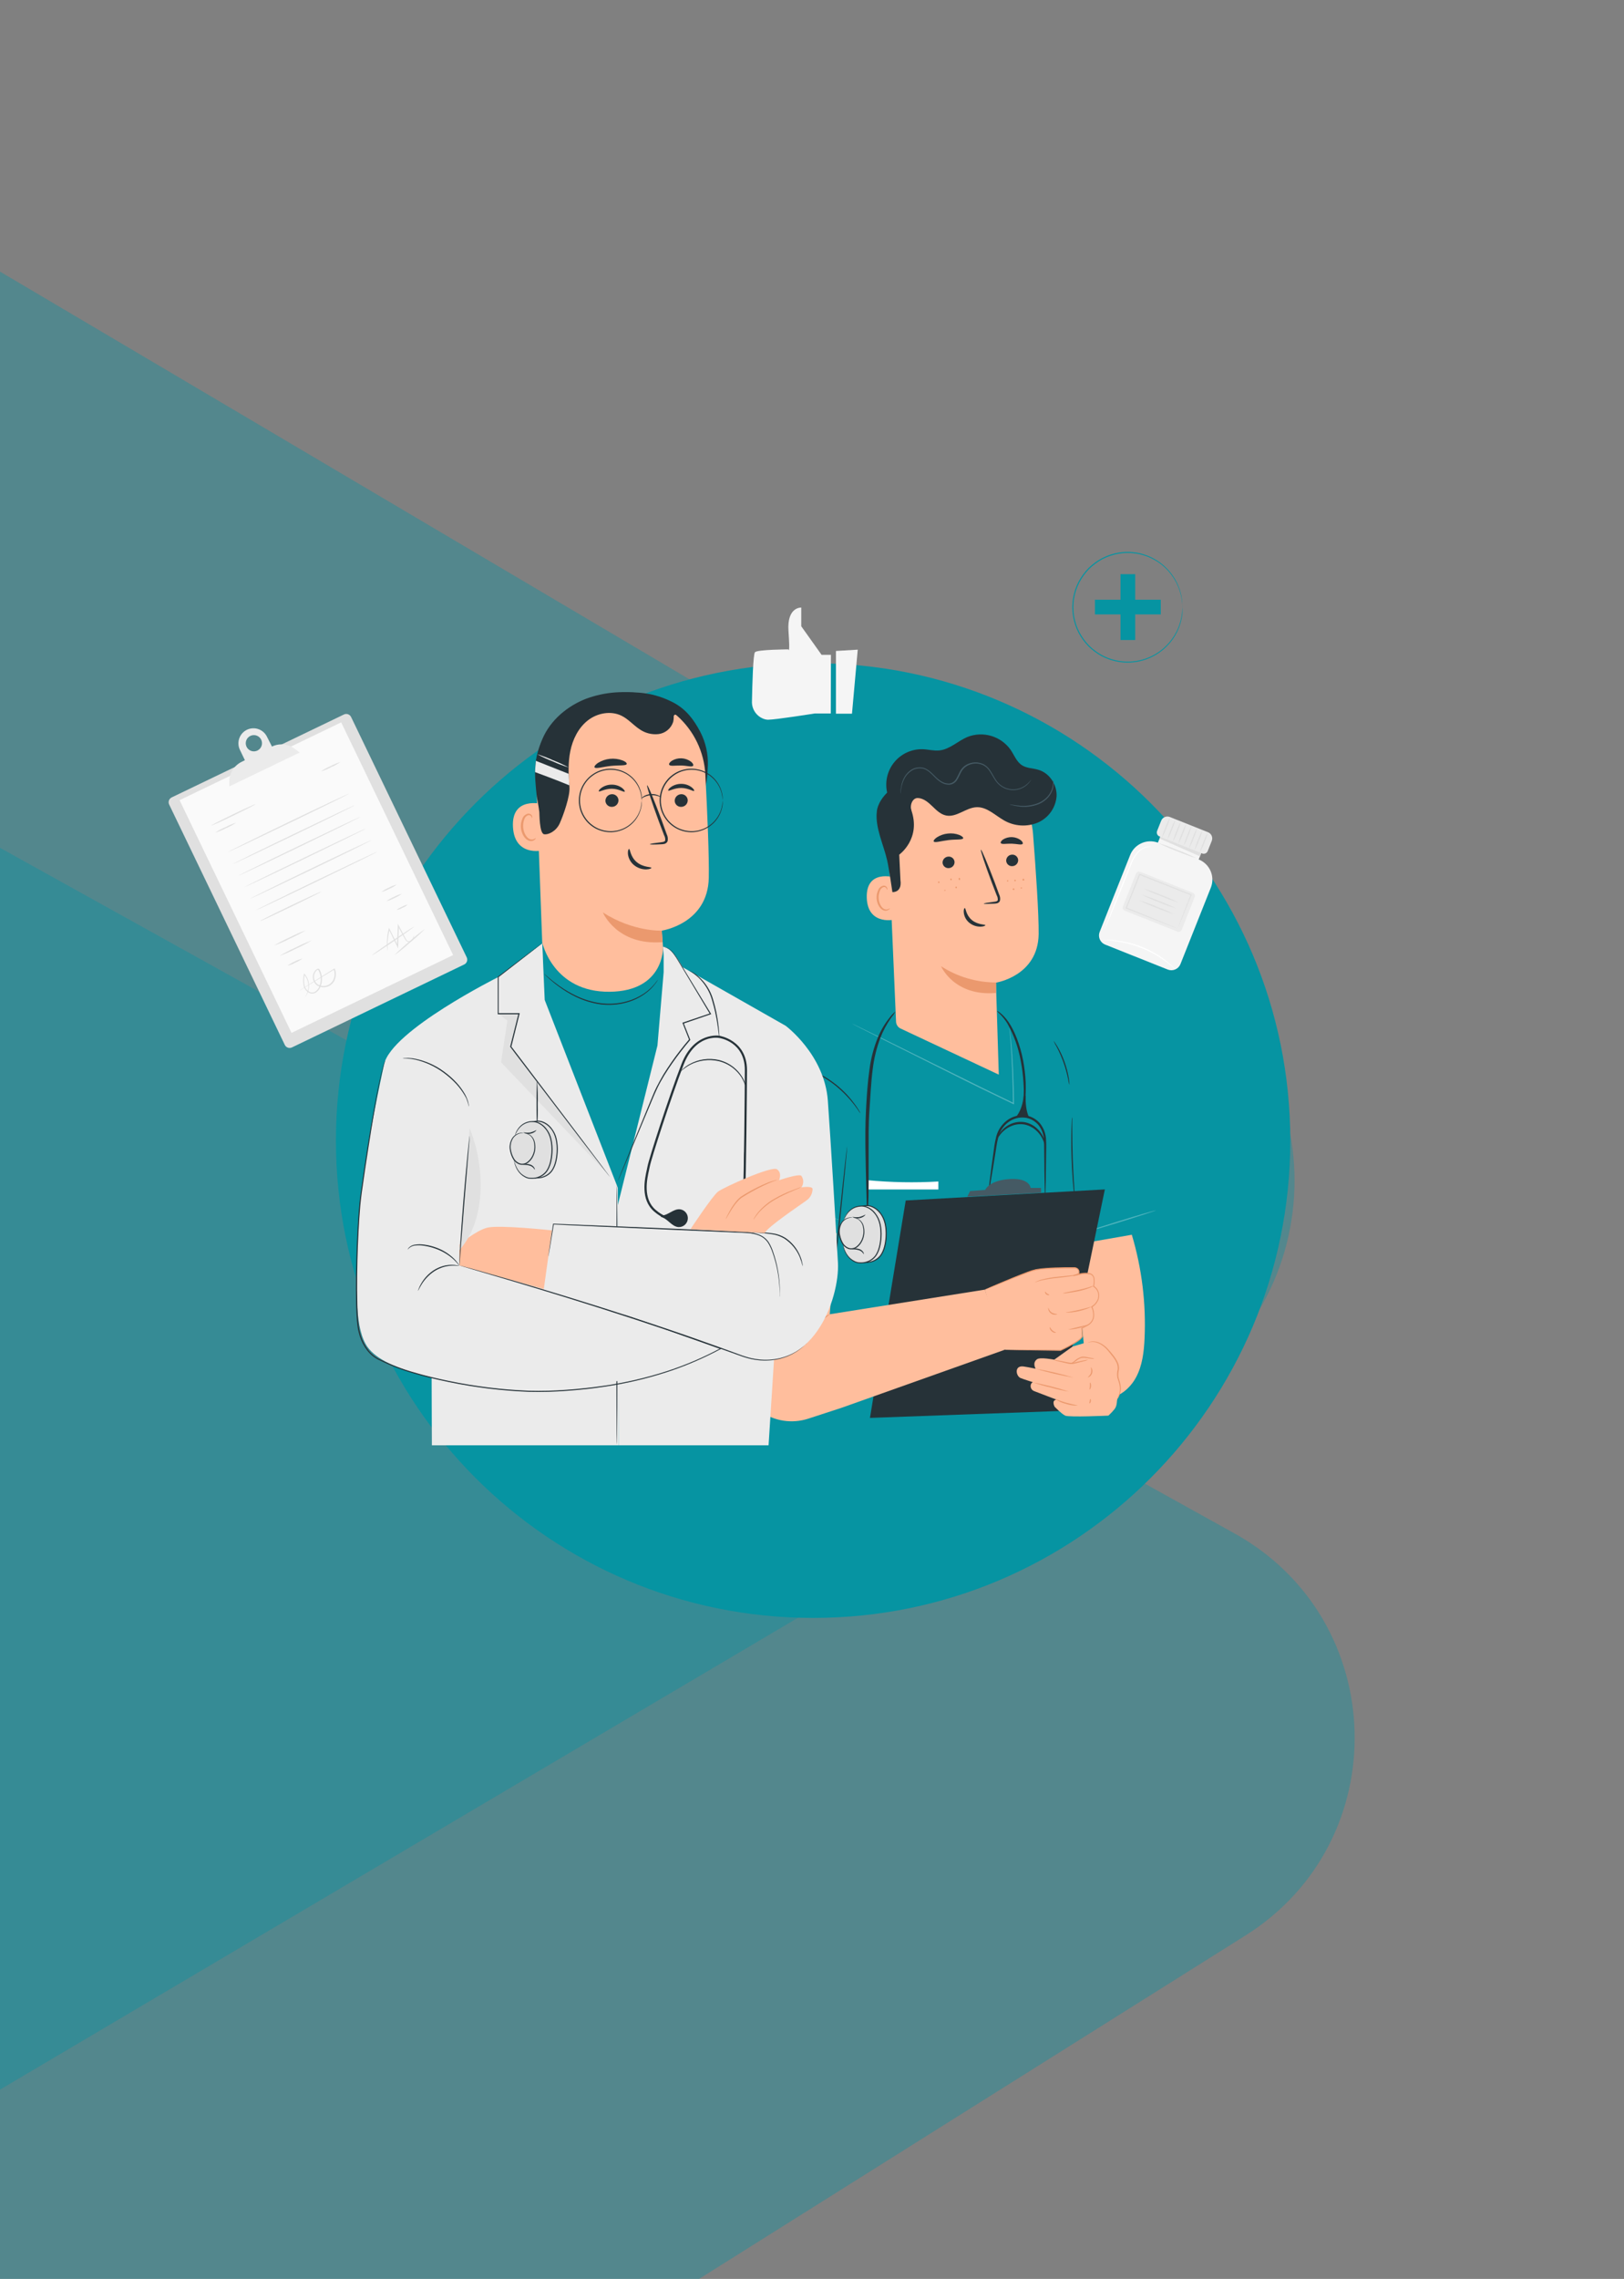 <svg width="730" height="1024" viewBox="0 0 730 1024" fill="none" xmlns="http://www.w3.org/2000/svg">
<rect x="0" y="0" width="730" height="1024" fill="#808080" stroke="none"/>
<g clip-path="url(#clip0_156_3695)">
<path d="M526.409 627.775C600.405 584.033 600.405 476.967 526.409 433.225L-207.256 -0.474C-282.583 -45.003 -377.759 9.296 -377.759 96.801V964.199C-377.759 1051.7 -282.583 1106 -207.256 1061.47L526.409 627.775Z" fill="#0694A2" fill-opacity="0.37"/>
<path d="M559.791 869.727C627.422 827.235 624.729 727.786 554.896 689.017L-214.334 261.966C-285.423 222.5 -372.462 275.331 -370.261 356.61L-346.016 1251.73C-343.815 1333.01 -254.044 1381.05 -185.195 1337.79L559.791 869.727Z" fill="#0694A2" fill-opacity="0.37"/>
<path d="M365.5 727C483.965 727 580 630.965 580 512.5C580 394.035 483.965 298 365.5 298C247.035 298 151 394.035 151 512.5C151 630.965 247.035 727 365.5 727Z" fill="#0694A2"/>
<path d="M494.33 560.183C494.33 560.183 523.59 553.183 524.56 551.973L500.49 489.973C498.155 483.603 494.422 477.838 489.564 473.103C484.706 468.368 478.847 464.783 472.42 462.613C463.292 459.435 453.661 457.947 444 458.223L403.37 456.073C392.182 456.764 381.262 459.785 371.31 464.943C357.651 472.064 346.981 483.826 341.22 498.113L323 543.623L369 553.233L370.75 602.133L363.82 669.603H490.68L489.8 562.663L494.33 560.183Z" fill="#0694A2"/>
<g opacity="0.3">
<path d="M519.55 543.873C519.55 544.013 512 546.493 502.55 549.403C493.1 552.313 485.48 554.573 485.44 554.403C485.4 554.233 492.98 551.783 502.44 548.863C511.9 545.943 519.51 543.733 519.55 543.873Z" fill="white"/>
</g>
<path d="M386.78 500.292C386.486 499.962 386.224 499.604 386 499.222C385.54 498.522 384.83 497.522 383.91 496.322C382.834 494.927 381.682 493.592 380.46 492.322C378.965 490.76 377.375 489.291 375.7 487.922C374.004 486.573 372.231 485.324 370.39 484.182C368.878 483.265 367.319 482.428 365.72 481.672C364.36 481.022 363.23 480.542 362.44 480.232C362.017 480.1 361.611 479.919 361.23 479.692C361.666 479.772 362.094 479.889 362.51 480.042C363.651 480.416 364.772 480.846 365.87 481.332C367.506 482.053 369.098 482.868 370.64 483.772C372.511 484.903 374.308 486.152 376.02 487.512C377.715 488.897 379.316 490.393 380.81 491.992C382.022 493.303 383.154 494.686 384.2 496.132C384.923 497.094 385.591 498.095 386.2 499.132C386.435 499.497 386.629 499.886 386.78 500.292Z" fill="#263238"/>
<path d="M380.79 515.093C380.93 515.093 379.51 530.033 377.62 548.433C375.73 566.833 374.08 581.743 373.94 581.723C373.8 581.703 375.21 566.783 377.11 548.383C379.01 529.983 380.68 515.073 380.79 515.093Z" fill="#263238"/>
<path d="M480.68 487.473C480.409 486.485 480.192 485.484 480.03 484.473C479.522 482.045 478.853 479.653 478.03 477.313C477.184 474.975 476.182 472.696 475.03 470.493C474.508 469.602 474.034 468.684 473.61 467.743C473.61 467.743 473.83 467.953 474.14 468.393C474.45 468.833 474.87 469.493 475.36 470.313C476.613 472.488 477.67 474.77 478.52 477.133C479.368 479.494 480.001 481.927 480.41 484.403C480.56 485.353 480.65 486.123 480.69 486.663C480.724 486.932 480.721 487.204 480.68 487.473Z" fill="#263238"/>
<path d="M483.24 539.623C483.119 539.14 483.039 538.649 483 538.153C482.87 537.213 482.72 535.833 482.55 534.153C482.22 530.753 481.87 526.033 481.69 520.823C481.51 515.613 481.52 510.873 481.61 507.453C481.66 505.743 481.71 504.363 481.77 503.453C481.77 502.956 481.82 502.46 481.92 501.973C481.978 502.464 481.998 502.959 481.98 503.453V507.473C481.98 510.883 482.03 515.603 482.21 520.813C482.39 526.023 482.68 530.723 482.92 534.133C483.03 535.763 483.12 537.133 483.2 538.133C483.262 538.627 483.275 539.126 483.24 539.623Z" fill="#263238"/>
<path d="M421.8 530.892C411.134 531.513 400.435 531.312 389.8 530.292V534.472H421.8V530.892Z" fill="white"/>
<g opacity="0.3">
<path d="M453.68 461.752C453.748 461.957 453.792 462.168 453.81 462.382L454.09 464.222C454.29 465.842 454.57 468.222 454.8 471.222C455.28 477.222 455.7 485.772 455.8 495.862V496.242L455.45 496.082C449.07 492.972 441.92 489.592 434.45 485.872L398.08 467.672L387.08 462.102L384.08 460.572L383.32 460.152C383.227 460.114 383.14 460.064 383.06 460.002C383.158 460.026 383.252 460.063 383.34 460.112L384.13 460.472L387.13 461.922L398.19 467.342L434.68 485.402C442.12 489.122 449.26 492.512 455.68 495.642L455.34 495.852C455.23 485.782 454.88 477.242 454.48 471.232C454.3 468.232 454.06 465.862 453.91 464.232C453.82 463.452 453.75 462.832 453.7 462.382C453.683 462.173 453.676 461.963 453.68 461.752Z" fill="white"/>
</g>
<g opacity="0.3">
<path d="M377.23 548.133C377.05 548.129 376.871 548.099 376.7 548.043L375.21 547.693L369.74 546.303C365.12 545.113 358.74 543.503 351.68 541.793C344.62 540.083 338.2 538.603 333.55 537.543L328.05 536.283L326.56 535.923C326.385 535.888 326.214 535.834 326.05 535.763C326.226 535.739 326.404 535.739 326.58 535.763L328.09 536.033C329.4 536.273 331.29 536.653 333.63 537.133C338.3 538.133 344.73 539.523 351.8 541.233C358.87 542.943 365.24 544.623 369.8 545.893C372.1 546.533 373.96 547.063 375.23 547.443L376.7 547.893C376.885 547.953 377.063 548.034 377.23 548.133Z" fill="white"/>
</g>
<path d="M448.05 454.182C448.05 454.032 450.8 455.472 453.45 459.402C456.1 463.332 458.51 469.402 459.88 476.402C460.51 479.703 460.901 483.045 461.05 486.402C461.05 487.942 461.12 489.402 461.05 490.772C460.98 492.142 460.96 493.412 460.84 494.572C460.72 495.732 460.6 496.762 460.5 497.692C460.4 498.622 460.22 499.382 460.11 500.022C460.048 500.709 459.886 501.383 459.63 502.022C459.568 501.355 459.595 500.683 459.71 500.022L459.92 497.682C459.98 496.752 460.04 495.682 460.1 494.572C460.16 493.462 460.1 492.162 460.19 490.812C460.28 489.462 460.12 488.012 460.07 486.502C459.867 483.213 459.456 479.94 458.84 476.702C457.794 470.816 455.766 465.147 452.84 459.932C451.9 458.393 450.782 456.97 449.51 455.692C448.996 455.216 448.509 454.712 448.05 454.182Z" fill="#263238"/>
<path d="M402.58 454.473C401.963 455.531 401.257 456.534 400.47 457.473C398.563 460.212 396.982 463.166 395.76 466.273C394.008 470.9 392.835 475.727 392.27 480.643C391.54 486.183 391.27 492.383 390.82 498.873C390.37 505.363 390.47 511.543 390.46 517.173C390.45 522.803 390.46 527.883 390.46 532.173C390.46 536.463 390.35 539.903 390.23 542.293C390.241 543.536 390.117 544.776 389.86 545.993C389.648 544.768 389.567 543.524 389.62 542.283C389.55 539.853 389.47 536.413 389.36 532.183C389.25 527.953 389.11 522.843 389.03 517.183C388.95 511.523 388.93 505.323 389.27 498.783C389.61 492.243 390.03 486.073 390.85 480.443C391.5 475.425 392.812 470.516 394.75 465.843C396.085 462.702 397.852 459.764 400 457.113C400.736 456.119 401.604 455.231 402.58 454.473Z" fill="#263238"/>
<path d="M469.82 538.063C469.658 536.971 469.591 535.866 469.62 534.763C469.56 532.633 469.51 529.553 469.47 525.763C469.47 523.853 469.47 521.763 469.41 519.543C469.35 517.323 469.41 514.903 469.28 512.443C469.212 509.895 468.317 507.438 466.73 505.443C465.858 504.432 464.786 503.613 463.581 503.038C462.376 502.463 461.065 502.144 459.73 502.103C457.004 502.11 454.378 503.129 452.36 504.963C450.497 506.704 449.2 508.965 448.64 511.453C448.02 513.833 447.76 516.223 447.39 518.453L446.39 524.593C445.79 528.343 445.28 531.383 444.91 533.473C444.773 534.57 444.545 535.653 444.23 536.713C444.226 535.607 444.319 534.502 444.51 533.413C444.76 531.303 445.15 528.253 445.66 524.483C445.92 522.593 446.21 520.533 446.51 518.323C446.81 516.113 447.07 513.733 447.69 511.233C448.279 508.546 449.675 506.104 451.69 504.233C453.872 502.229 456.718 501.104 459.68 501.073C461.168 501.109 462.631 501.458 463.975 502.097C465.319 502.736 466.513 503.651 467.48 504.783C469.199 506.941 470.161 509.604 470.22 512.363C470.37 514.923 470.22 517.293 470.22 519.533C470.22 521.773 470.17 523.853 470.14 525.753C470.14 529.553 470.03 532.633 469.96 534.753C470.004 535.858 469.957 536.965 469.82 538.063Z" fill="#263238"/>
<path d="M460.17 492.343C459.84 495.843 458.72 499.773 456.29 502.343C458.42 501.882 460.628 501.923 462.74 502.463C461.22 499.463 460.98 495.763 461.02 492.373" fill="#263238"/>
<path d="M469.85 515.093C469.66 515.093 469.55 513.413 468.27 511.093C467.521 509.764 466.535 508.585 465.36 507.613C463.947 506.425 462.253 505.62 460.44 505.273C458.617 504.973 456.748 505.159 455.02 505.813C453.591 506.337 452.277 507.131 451.15 508.153C449.21 509.913 448.57 511.513 448.4 511.423C448.23 511.333 448.7 509.653 450.64 507.623C451.77 506.453 453.133 505.533 454.64 504.923C456.519 504.152 458.575 503.917 460.58 504.243C462.573 504.621 464.425 505.534 465.94 506.883C467.175 507.958 468.176 509.275 468.88 510.753C470.11 513.313 469.94 515.103 469.85 515.093Z" fill="#263238"/>
<path d="M496.61 628.373C502.61 628.373 507.89 624.083 510.69 618.833C513.49 613.583 514.21 607.473 514.48 601.523C515.212 585.745 513.278 569.957 508.76 554.823L482.68 559.373L489.79 629.663L496.61 628.373Z" fill="#FFBE9D"/>
<path d="M391.05 637.123L476.03 634.033L496.64 534.453L407.13 539.423L391.05 637.123Z" fill="#263238"/>
<path d="M434.79 537.713L436.07 535.173L442.85 534.683C442.85 534.683 444.57 530.233 454.27 529.773C462.95 529.373 463.27 533.773 463.27 533.773H467.95V535.903L434.79 537.713Z" fill="#455A64"/>
<path d="M482.17 605.033L488.61 603.163C489.822 602.807 491.101 602.749 492.34 602.993C493.851 603.289 495.242 604.023 496.34 605.103C498.47 607.203 501.91 610.673 502.4 611.713C503.12 613.223 503.12 615.843 502.4 616.803C501.68 617.763 503.98 622.733 503.69 624.383C503.539 625.79 503.1 627.152 502.4 628.383C501.82 629.073 502.4 631.433 500.96 633.213C500.132 634.247 499.218 635.21 498.23 636.093C498.23 636.093 480.53 636.923 478.81 636.093C477.09 635.263 474.06 632.093 474.06 632.093C474.06 632.093 472.48 629.203 474.92 628.923L464.85 625.073C464.265 624.86 463.786 624.428 463.513 623.868C463.241 623.308 463.197 622.664 463.39 622.073C463.462 621.854 463.578 621.652 463.731 621.48C463.884 621.308 464.071 621.169 464.28 621.073C464.28 621.073 459.76 619.643 458.71 619.183C456.62 618.263 455.83 613.403 460.16 614.023C462.44 614.353 465.53 615.023 465.53 615.023C465.53 615.023 463.88 612.343 466.19 610.743C467.59 609.743 473.89 610.953 473.89 610.953L482.17 605.043V605.033Z" fill="#FFBE9D"/>
<path d="M484.41 631.593C482.634 631.647 480.863 631.383 479.18 630.813C477.441 630.424 475.8 629.682 474.36 628.633C474.43 628.513 476.54 629.543 479.36 630.313C482.18 631.083 484.43 631.473 484.41 631.593Z" fill="#EB996E"/>
<path d="M480.56 625.303C477.788 624.862 475.046 624.251 472.35 623.473C469.61 622.869 466.911 622.091 464.27 621.143C469.78 622.194 475.22 623.583 480.56 625.303Z" fill="#EB996E"/>
<path d="M482.68 619.043C476.752 618.014 470.889 616.642 465.12 614.933C471.048 615.961 476.911 617.334 482.68 619.043Z" fill="#EB996E"/>
<path d="M489.21 610.982C488.48 611.303 487.72 611.548 486.94 611.712L484.44 612.352L482.96 612.722C482.405 612.862 481.831 612.916 481.26 612.882C480.7 612.842 480.144 612.752 479.6 612.612L478.11 612.272L475.61 611.672C474.824 611.526 474.056 611.295 473.32 610.982C474.116 611.004 474.908 611.115 475.68 611.312L478.22 611.802C479.233 612.042 480.257 612.229 481.29 612.362C482.306 612.342 483.316 612.184 484.29 611.892L486.82 611.352C487.601 611.143 488.402 611.018 489.21 610.982Z" fill="#EB996E"/>
<path d="M490.34 614.373C490.4 614.373 490.64 614.553 490.83 615.033C491.087 615.67 491.112 616.378 490.9 617.033C490.698 617.681 490.282 618.241 489.72 618.623C489.29 618.903 488.97 618.943 488.94 618.883C488.91 618.823 489.94 618.203 490.4 616.883C490.572 616.052 490.551 615.194 490.34 614.373Z" fill="#EB996E"/>
<path d="M489.98 621.213C490.1 621.153 490.5 621.863 490.44 622.833C490.38 623.803 489.92 624.473 489.8 624.393C489.68 624.313 489.88 623.653 489.92 622.803C489.96 621.953 489.83 621.263 489.98 621.213Z" fill="#EB996E"/>
<path d="M490.08 628.632C490.21 628.582 490.48 629.062 490.35 629.692C490.22 630.322 489.8 630.692 489.69 630.562C489.58 630.432 489.75 630.082 489.84 629.562C489.93 629.042 489.94 628.672 490.08 628.632Z" fill="#EB996E"/>
<path d="M492.01 610.573C491.442 610.635 490.869 610.608 490.31 610.493L488.49 610.253C487.776 610.105 487.044 610.068 486.32 610.143C485.629 610.304 484.976 610.6 484.4 611.013C483.84 611.383 483.4 611.803 482.89 612.073C482.417 612.422 481.848 612.618 481.26 612.633C481.26 612.543 481.87 612.373 482.69 611.763C483.688 610.776 484.909 610.046 486.25 609.633C486.655 609.593 487.064 609.593 487.47 609.633C487.88 609.633 488.21 609.753 488.56 609.813L490.37 610.153C490.934 610.215 491.486 610.356 492.01 610.573Z" fill="#EB996E"/>
<path d="M502.23 628.703C502.349 628.282 502.499 627.871 502.68 627.473C503.501 625.576 503.618 623.448 503.01 621.473C502.81 620.593 502.4 619.713 502.18 618.663C502.048 617.568 502.123 616.459 502.4 615.393C502.518 614.289 502.316 613.175 501.82 612.183C501.316 611.166 500.699 610.21 499.98 609.333C499.29 608.463 498.62 607.613 497.98 606.853C496.849 605.46 495.416 604.342 493.79 603.583C492.686 603.09 491.471 602.904 490.27 603.043C489.43 603.163 488.99 603.383 488.97 603.343C488.95 603.303 489.07 603.263 489.28 603.153C489.601 603.014 489.937 602.91 490.28 602.843C491.522 602.625 492.801 602.76 493.97 603.233C495.674 603.974 497.181 605.104 498.37 606.533C499.07 607.303 499.75 608.143 500.45 609.013C501.198 609.937 501.839 610.944 502.36 612.013C502.9 613.095 503.112 614.311 502.97 615.513C502.706 616.527 502.622 617.579 502.72 618.623C502.91 619.623 503.31 620.513 503.5 621.413C503.721 622.251 503.832 623.115 503.83 623.983C503.782 625.231 503.479 626.456 502.94 627.583C502.754 627.986 502.515 628.362 502.23 628.703Z" fill="#EB996E"/>
<path d="M442.74 579.473L372.97 590.553L376.07 554.143L337.27 546.643L332.55 600.553L331.73 612.913C331.46 617.03 332.25 621.147 334.023 624.872C335.796 628.597 338.494 631.806 341.86 634.193C344.929 636.369 348.463 637.798 352.182 638.368C355.9 638.937 359.701 638.631 363.28 637.473L378.28 632.583L451.4 606.583" fill="#FFBE9D"/>
<path d="M484.96 571.942C485.008 571.654 484.993 571.358 484.914 571.075C484.835 570.793 484.696 570.532 484.505 570.31C484.314 570.087 484.077 569.91 483.81 569.789C483.543 569.669 483.253 569.608 482.96 569.612C479.03 569.612 468.41 569.612 464.66 570.722C460.02 572.032 442.73 579.452 442.73 579.452L450.06 606.452L476.59 606.732C476.59 606.732 486.28 602.282 486.4 600.352C486.39 599.146 486.31 597.94 486.16 596.742L489.09 595.172C493.45 592.412 490.65 587.102 490.65 587.102C490.65 587.102 493.65 585.422 493.81 582.382C493.883 581.492 493.702 580.6 493.287 579.809C492.873 579.017 492.243 578.36 491.47 577.912C491.47 577.912 492.67 573.632 490.47 572.482C488.27 571.332 484.47 572.802 484.47 572.802C484.723 572.577 484.895 572.275 484.96 571.942Z" fill="#FFBE9D"/>
<path d="M486.49 572.383C486.234 572.523 485.957 572.62 485.67 572.673C485.14 572.823 484.35 572.993 483.38 573.163C481.38 573.513 478.72 573.803 475.73 574.163C473.182 574.393 470.65 574.78 468.15 575.323C466.24 575.763 465.15 576.323 465.15 576.323C465.368 576.13 465.614 575.971 465.88 575.853C466.586 575.503 467.322 575.218 468.08 575.003C470.576 574.354 473.121 573.913 475.69 573.683C478.69 573.363 481.4 573.133 483.34 572.883C485.28 572.633 486.46 572.313 486.49 572.383Z" fill="#EB996E"/>
<path d="M491.48 577.803C490.913 578.22 490.281 578.541 489.61 578.753C488.043 579.358 486.427 579.83 484.78 580.163C482.85 580.563 481.1 580.823 479.78 580.993C479.099 581.129 478.404 581.183 477.71 581.153C477.71 580.983 480.81 580.423 484.63 579.653C486.256 579.32 487.865 578.906 489.45 578.413C490.107 578.149 490.786 577.945 491.48 577.803Z" fill="#EB996E"/>
<path d="M490.68 587.203C487.027 588.887 483.062 589.786 479.04 589.843C479.04 589.683 481.68 589.353 484.88 588.623C488.08 587.893 490.68 587.053 490.68 587.203Z" fill="#EB996E"/>
<path d="M489.1 595.223C486.311 596.64 483.229 597.383 480.1 597.393C483.105 596.688 486.105 595.965 489.1 595.223Z" fill="#EB996E"/>
<path d="M475.26 590.473C475.26 590.533 474.99 590.703 474.45 590.753C473.739 590.813 473.03 590.618 472.45 590.203C471.866 589.789 471.445 589.184 471.26 588.493C471.13 587.963 471.2 587.633 471.26 587.633C471.32 587.633 471.54 588.923 472.74 589.773C473.512 590.205 474.376 590.445 475.26 590.473Z" fill="#EB996E"/>
<path d="M474.68 598.813C474.68 598.953 473.68 599.013 472.73 598.203C471.78 597.393 471.73 596.333 471.9 596.343C472.07 596.353 472.31 597.143 473.08 597.813C473.85 598.483 474.68 598.663 474.68 598.813Z" fill="#EB996E"/>
<path d="M471.68 581.782C471.74 581.922 471.01 582.152 470.33 581.632C469.65 581.112 469.67 580.352 469.82 580.372C469.97 580.392 470.14 580.862 470.64 581.222C471.14 581.582 471.61 581.642 471.68 581.782Z" fill="#EB996E"/>
<path d="M442.74 579.473L442.95 579.353L443.58 579.063L446.04 577.973C448.2 577.043 451.33 575.693 455.3 574.063C457.3 573.263 459.46 572.373 461.86 571.483C463.093 570.988 464.364 570.594 465.66 570.303C467.057 570.055 468.465 569.881 469.88 569.783C472.78 569.553 475.88 569.453 479.06 569.413H481.49H482.73C483.187 569.389 483.642 569.486 484.05 569.693C484.486 569.905 484.835 570.26 485.041 570.698C485.246 571.137 485.295 571.632 485.18 572.103C485.118 572.244 485.013 572.363 484.88 572.443L484.58 572.633L483.98 572.913C483.571 573.088 483.15 573.235 482.72 573.353C482.655 573.368 482.587 573.358 482.529 573.324C482.472 573.291 482.429 573.237 482.41 573.173C482.401 573.14 482.399 573.107 482.403 573.074C482.407 573.04 482.418 573.008 482.435 572.98C482.452 572.951 482.474 572.925 482.501 572.905C482.527 572.885 482.558 572.871 482.59 572.863C483.674 572.548 484.776 572.301 485.89 572.123C487.045 571.912 488.224 571.871 489.39 572.003C490.024 572.073 490.623 572.331 491.11 572.743C491.561 573.205 491.857 573.795 491.96 574.433C492.139 575.652 492.061 576.895 491.73 578.083L491.6 577.773C492.173 578.103 492.673 578.545 493.07 579.073C493.566 579.743 493.894 580.522 494.026 581.345C494.158 582.168 494.091 583.011 493.83 583.803C493.279 585.323 492.219 586.605 490.83 587.433L490.93 587.083C491.651 588.509 491.943 590.114 491.77 591.703C491.658 592.478 491.376 593.219 490.944 593.873C490.511 594.526 489.94 595.076 489.27 595.483L486.35 597.053L486.48 596.803C486.55 597.503 486.62 598.203 486.67 598.893C486.67 599.233 486.67 599.583 486.72 599.893C486.72 600.063 486.72 600.243 486.72 600.423C486.693 600.626 486.622 600.82 486.51 600.993C486.089 601.552 485.579 602.038 485 602.433C484.46 602.833 483.9 603.193 483.35 603.533C481.214 604.795 479.015 605.946 476.76 606.983H476.67L457.36 606.683L452.02 606.573L450.62 606.523C450.461 606.54 450.3 606.54 450.14 606.523C450.3 606.507 450.461 606.507 450.62 606.523H452.02H457.36L476.67 606.633H476.58C478.816 605.594 480.996 604.439 483.11 603.173C483.65 602.843 484.2 602.483 484.72 602.093C485.25 601.735 485.716 601.293 486.1 600.783C486.176 600.679 486.227 600.559 486.25 600.433V599.943C486.25 599.603 486.25 599.263 486.25 598.943C486.2 598.263 486.13 597.573 486.05 596.883C486.043 596.834 486.052 596.784 486.076 596.741C486.099 596.698 486.136 596.663 486.18 596.643L489.1 595.063C489.709 594.694 490.228 594.196 490.62 593.602C491.013 593.009 491.269 592.337 491.37 591.633C491.518 590.149 491.241 588.654 490.57 587.323C490.542 587.263 490.537 587.194 490.558 587.131C490.578 587.067 490.622 587.014 490.68 586.983C491.969 586.223 492.958 585.044 493.48 583.643C493.713 582.929 493.772 582.17 493.652 581.429C493.532 580.688 493.236 579.986 492.79 579.383C492.441 578.92 492.003 578.532 491.5 578.243C491.449 578.214 491.408 578.169 491.385 578.114C491.361 578.06 491.356 578 491.37 577.943C491.676 576.833 491.751 575.672 491.59 574.533C491.529 573.999 491.28 573.505 490.888 573.139C490.496 572.772 489.986 572.558 489.45 572.533C488.337 572.408 487.212 572.448 486.11 572.653C485.016 572.817 483.933 573.054 482.87 573.363L482.74 572.873C483.143 572.768 483.537 572.634 483.92 572.473C484.11 572.393 484.31 572.303 484.48 572.213C484.65 572.123 484.83 571.943 484.89 571.963C484.926 571.605 484.871 571.243 484.73 570.913C484.557 570.584 484.289 570.316 483.96 570.143C483.624 569.972 483.247 569.896 482.87 569.923H479.21C476.01 569.923 472.94 570.043 470.05 570.253C468.653 570.345 467.261 570.509 465.88 570.743C464.603 571.028 463.35 571.409 462.13 571.883C459.74 572.753 457.55 573.623 455.56 574.403L446.25 578.173L443.76 579.173L443.11 579.433L442.74 579.473Z" fill="#EB996E"/>
<path d="M373.25 590.473C371.356 591.737 369.626 593.232 368.1 594.923C366.711 596.73 365.555 598.706 364.66 600.803C364.709 600.11 364.885 599.432 365.18 598.803C366.411 595.709 368.593 593.087 371.41 591.313C371.969 590.927 372.592 590.643 373.25 590.473Z" fill="#EB996E"/>
<path d="M464.36 374.723C463.666 365.894 459.674 357.65 453.177 351.631C446.681 345.613 438.156 342.261 429.3 342.243H427.47C407.79 343.353 397.73 360.683 399.39 380.333L402.78 459.083C402.807 459.726 403.006 460.349 403.359 460.888C403.711 461.427 404.202 461.86 404.78 462.143L448.96 482.873L447.68 441.543C447.68 441.543 466.61 438.643 466.88 419.723C466.96 410.593 465.68 391.753 464.36 374.723Z" fill="#FFBE9D"/>
<path d="M447.79 441.473C439.004 441.465 430.406 438.931 423.02 434.173C423.02 434.173 428.82 447.793 447.7 446.173L447.79 441.473Z" fill="#EB996E"/>
<path d="M457.68 386.472C457.683 387.176 457.413 387.853 456.926 388.361C456.439 388.868 455.773 389.167 455.07 389.192C454.726 389.221 454.38 389.18 454.052 389.072C453.724 388.964 453.422 388.791 453.162 388.563C452.903 388.335 452.692 388.057 452.542 387.746C452.392 387.435 452.307 387.097 452.29 386.752C452.282 386.049 452.55 385.371 453.036 384.862C453.522 384.354 454.187 384.056 454.89 384.032C455.235 384.005 455.581 384.047 455.909 384.156C456.236 384.264 456.539 384.437 456.799 384.665C457.059 384.892 457.271 385.169 457.422 385.48C457.574 385.79 457.661 386.128 457.68 386.472Z" fill="#263238"/>
<path d="M429.08 387.353C429.088 388.058 428.819 388.738 428.331 389.246C427.843 389.755 427.175 390.052 426.47 390.073C426.126 390.1 425.781 390.058 425.453 389.949C425.126 389.841 424.824 389.667 424.565 389.44C424.306 389.212 424.095 388.935 423.944 388.625C423.794 388.315 423.708 387.977 423.69 387.633C423.684 386.929 423.954 386.25 424.442 385.742C424.929 385.234 425.596 384.936 426.3 384.913C426.644 384.886 426.989 384.928 427.317 385.036C427.644 385.145 427.946 385.318 428.205 385.546C428.464 385.773 428.675 386.05 428.826 386.361C428.976 386.671 429.062 387.008 429.08 387.353Z" fill="#263238"/>
<path d="M442.21 406.033C442.21 405.873 444 405.563 446.93 405.193C447.67 405.113 448.38 404.973 448.5 404.463C448.567 403.696 448.396 402.928 448.01 402.263L445.83 396.603C442.83 388.603 440.6 381.933 440.93 381.813C441.26 381.693 443.93 388.123 447.01 396.183L449.1 401.873C449.565 402.768 449.7 403.798 449.48 404.783C449.371 405.045 449.204 405.279 448.991 405.466C448.778 405.653 448.524 405.789 448.25 405.863C447.839 405.974 447.416 406.035 446.99 406.043C444.05 406.193 442.22 406.203 442.21 406.033Z" fill="#263238"/>
<path d="M433.68 408.033C434.15 408.033 434.15 411.153 436.85 413.403C439.55 415.653 442.9 415.303 442.93 415.743C442.93 415.943 442.18 416.363 440.76 416.393C438.91 416.417 437.111 415.786 435.68 414.613C434.311 413.487 433.433 411.873 433.23 410.113C433.08 408.793 433.43 408.013 433.68 408.033Z" fill="#263238"/>
<path d="M432.954 376.67C432.664 377.46 429.764 377.08 426.354 377.49C422.944 377.9 420.184 378.82 419.724 378.11C419.524 377.77 420.004 377.02 421.124 376.26C422.602 375.31 424.285 374.724 426.034 374.55C427.779 374.342 429.548 374.554 431.194 375.17C432.444 375.68 433.074 376.3 432.954 376.67Z" fill="#263238"/>
<path d="M459.704 379.17C459.184 379.82 457.184 379.17 454.774 379.1C452.364 379.03 450.334 379.53 449.864 378.84C449.654 378.51 449.984 377.84 450.864 377.22C452.062 376.477 453.454 376.105 454.863 376.151C456.273 376.197 457.637 376.66 458.784 377.48C459.644 378.16 459.924 378.84 459.704 379.17Z" fill="#263238"/>
<path d="M402.22 394.333C401.9 394.193 389.22 390.463 389.62 403.403C390.02 416.343 402.91 413.273 402.92 412.903C402.93 412.533 402.22 394.333 402.22 394.333Z" fill="#FFBE9D"/>
<path d="M399.96 408.122C399.9 408.122 399.74 408.282 399.36 408.472C398.832 408.718 398.231 408.75 397.68 408.562C396.3 408.092 395.08 405.962 394.95 403.632C394.887 402.527 395.068 401.42 395.48 400.392C395.589 399.984 395.797 399.608 396.084 399.298C396.372 398.988 396.731 398.753 397.13 398.612C397.386 398.538 397.66 398.553 397.906 398.657C398.152 398.761 398.355 398.947 398.48 399.182C398.66 399.542 398.59 399.802 398.65 399.822C398.71 399.842 398.93 399.602 398.81 399.072C398.722 398.754 398.533 398.473 398.27 398.272C397.908 398.015 397.459 397.911 397.02 397.982C396.492 398.102 396.003 398.355 395.6 398.718C395.198 399.08 394.894 399.54 394.72 400.052C394.204 401.19 393.974 402.436 394.05 403.682C394.21 406.292 395.62 408.682 397.5 409.172C397.843 409.255 398.2 409.262 398.546 409.191C398.891 409.12 399.217 408.974 399.5 408.762C399.94 408.472 400 408.142 399.96 408.122Z" fill="#EB996E"/>
<path d="M410.68 355.893L464.6 357.083C462.765 353.417 460.043 350.268 456.68 347.923C449.67 342.492 441.123 339.416 432.26 339.133C423.47 338.973 405.56 349.693 399.19 355.753C394.09 360.603 394.13 364.803 394.13 364.803C393.32 371.803 397.23 379.743 398.79 386.613C399.59 390.153 401.14 400.863 401.14 400.863C404.14 400.863 405.21 398.493 404.76 395.553L404.21 384.023C404.21 384.023 414.31 376.843 409.52 363.703C408.78 362.653 407.14 357.853 410.68 355.893Z" fill="#263238"/>
<path d="M422.02 396.792C421.977 396.794 421.933 396.787 421.893 396.771C421.852 396.756 421.815 396.733 421.784 396.703C421.752 396.673 421.727 396.638 421.709 396.598C421.691 396.558 421.681 396.516 421.68 396.472C421.659 396.386 421.672 396.295 421.716 396.219C421.761 396.142 421.834 396.086 421.92 396.062C422.01 396.051 422.101 396.075 422.174 396.129C422.246 396.183 422.295 396.263 422.31 396.352C422.325 396.401 422.329 396.451 422.322 396.501C422.315 396.551 422.297 396.599 422.269 396.641C422.242 396.683 422.205 396.719 422.162 396.745C422.119 396.771 422.07 396.787 422.02 396.792Z" fill="#EB996E"/>
<path d="M427.58 395.543C427.4 395.543 427.23 395.433 427.18 395.213C427.154 395.12 427.165 395.021 427.209 394.935C427.254 394.85 427.329 394.785 427.42 394.753C427.516 394.747 427.611 394.78 427.684 394.843C427.757 394.907 427.802 394.996 427.81 395.093C427.838 395.183 427.83 395.28 427.787 395.365C427.744 395.449 427.67 395.513 427.58 395.543Z" fill="#EB996E"/>
<path d="M431.32 395.472C431.14 395.472 430.97 395.282 430.93 394.992C430.89 394.702 431.01 394.452 431.19 394.432C431.37 394.412 431.53 394.622 431.57 394.912C431.61 395.202 431.49 395.472 431.32 395.472Z" fill="#EB996E"/>
<path d="M424.74 400.283C424.57 400.283 424.42 400.193 424.42 400.083C424.42 399.973 424.57 399.873 424.74 399.873C424.91 399.873 425.06 399.973 425.06 400.083C425.06 400.193 424.92 400.283 424.74 400.283Z" fill="#EB996E"/>
<path d="M429.84 399.113C429.744 399.121 429.65 399.09 429.577 399.029C429.503 398.967 429.458 398.878 429.45 398.783C429.442 398.687 429.472 398.593 429.534 398.519C429.596 398.446 429.684 398.401 429.78 398.393C429.825 398.391 429.869 398.399 429.911 398.415C429.953 398.431 429.991 398.455 430.023 398.485C430.056 398.516 430.082 398.553 430.1 398.593C430.119 398.634 430.129 398.678 430.13 398.723C430.142 398.813 430.118 398.904 430.064 398.976C430.01 399.049 429.929 399.098 429.84 399.113Z" fill="#EB996E"/>
<path d="M456.35 396.002C456.306 396.009 456.261 396.007 456.217 395.997C456.174 395.986 456.133 395.966 456.098 395.939C456.062 395.912 456.033 395.878 456.011 395.839C455.989 395.8 455.975 395.757 455.97 395.712C455.948 395.625 455.961 395.533 456.006 395.454C456.05 395.376 456.123 395.318 456.21 395.292C456.3 395.281 456.391 395.305 456.463 395.359C456.536 395.413 456.585 395.493 456.6 395.582C456.612 395.626 456.615 395.672 456.609 395.718C456.602 395.763 456.587 395.806 456.564 395.845C456.541 395.885 456.51 395.919 456.473 395.946C456.436 395.973 456.394 395.992 456.35 396.002Z" fill="#EB996E"/>
<path d="M460.14 395.663C460.059 395.689 459.973 395.69 459.891 395.665C459.81 395.64 459.739 395.591 459.687 395.523C459.635 395.456 459.606 395.374 459.602 395.289C459.599 395.204 459.622 395.121 459.668 395.05C459.715 394.978 459.782 394.923 459.861 394.892C459.94 394.861 460.027 394.855 460.109 394.875C460.192 394.895 460.266 394.94 460.322 395.004C460.377 395.068 460.412 395.148 460.42 395.233C460.438 395.327 460.419 395.424 460.367 395.504C460.315 395.584 460.233 395.641 460.14 395.663Z" fill="#EB996E"/>
<path d="M453.01 396.093C452.933 396.112 452.852 396.1 452.783 396.061C452.714 396.022 452.663 395.958 452.64 395.883C452.623 395.799 452.639 395.712 452.686 395.641C452.733 395.57 452.806 395.52 452.89 395.503C452.973 395.485 453.06 395.502 453.132 395.549C453.203 395.596 453.253 395.669 453.27 395.753C453.279 395.832 453.256 395.911 453.208 395.975C453.16 396.038 453.089 396.08 453.01 396.093Z" fill="#EB996E"/>
<path d="M455.81 399.882C455.745 399.925 455.668 399.947 455.59 399.944C455.512 399.942 455.437 399.916 455.375 399.869C455.312 399.823 455.266 399.758 455.241 399.684C455.216 399.61 455.215 399.531 455.237 399.456C455.26 399.381 455.304 399.315 455.365 399.267C455.426 399.219 455.501 399.19 455.578 399.185C455.656 399.181 455.733 399.2 455.8 399.24C455.866 399.281 455.919 399.341 455.95 399.412C455.993 399.494 456.002 399.588 455.976 399.676C455.95 399.764 455.89 399.838 455.81 399.882Z" fill="#EB996E"/>
<path d="M459.04 399.242C458.964 399.228 458.896 399.184 458.851 399.121C458.807 399.057 458.788 398.979 458.8 398.902C458.835 398.837 458.892 398.785 458.96 398.756C459.029 398.727 459.105 398.722 459.177 398.741C459.249 398.761 459.312 398.804 459.356 398.865C459.4 398.925 459.423 398.998 459.42 399.072C459.391 399.144 459.335 399.202 459.264 399.234C459.193 399.266 459.113 399.269 459.04 399.242Z" fill="#EB996E"/>
<path d="M398.86 356.473C398.259 354.083 398.221 351.587 398.747 349.18C399.274 346.773 400.351 344.52 401.895 342.6C403.438 340.679 405.406 339.143 407.643 338.111C409.881 337.079 412.327 336.58 414.79 336.653C417.31 336.753 419.79 337.463 422.31 337.193C426.98 336.683 430.58 332.943 434.91 331.123C438.328 329.79 442.094 329.639 445.607 330.694C449.121 331.749 452.181 333.948 454.3 336.943C455.94 339.393 457.01 342.423 459.53 343.943C461.7 345.273 464.44 345.163 466.88 345.943C471.82 347.423 475.2 352.673 474.94 357.823C474.731 360.402 473.818 362.874 472.299 364.969C470.781 367.064 468.716 368.701 466.33 369.703C463.93 370.661 461.345 371.068 458.767 370.895C456.188 370.722 453.681 369.973 451.43 368.703C447.36 366.433 443.72 362.573 439.06 362.703C434.24 362.843 430.06 367.383 425.3 366.443C422.82 365.953 420.91 364.043 419.09 362.283C417.27 360.523 415.19 358.733 412.66 358.583C410.13 358.433 408.82 361.903 409.73 364.263L398.86 356.473Z" fill="#263238"/>
<path d="M463.58 350.233C463.554 350.298 463.524 350.361 463.49 350.423C463.397 350.602 463.293 350.775 463.18 350.943C462.742 351.595 462.221 352.186 461.63 352.703C460.69 353.524 459.6 354.156 458.42 354.563C456.846 355.101 455.156 355.201 453.53 354.853C451.545 354.434 449.741 353.407 448.37 351.913C446.9 350.303 446.02 348.133 444.65 346.233C443.979 345.25 443.085 344.441 442.04 343.873C440.928 343.323 439.7 343.052 438.46 343.083C437.175 343.121 435.917 343.464 434.79 344.083C433.642 344.732 432.705 345.697 432.09 346.863C431.44 348.053 430.97 349.353 430.19 350.503C429.82 351.101 429.313 351.603 428.712 351.968C428.11 352.333 427.431 352.55 426.73 352.603C425.397 352.623 424.089 352.247 422.97 351.523C421.917 350.861 420.955 350.064 420.11 349.153C418.44 347.473 416.8 345.793 414.76 345.343C413.818 345.16 412.848 345.179 411.914 345.398C410.98 345.617 410.103 346.031 409.34 346.613C408.038 347.559 407.005 348.827 406.34 350.293C405.831 351.401 405.455 352.566 405.22 353.763C405.02 354.763 404.93 355.523 404.87 356.053C404.848 356.325 404.808 356.596 404.75 356.863C404.74 356.793 404.74 356.722 404.75 356.653C404.75 356.513 404.75 356.313 404.75 356.043C404.792 355.265 404.882 354.49 405.02 353.723C405.204 352.502 405.54 351.31 406.02 350.173C406.668 348.648 407.702 347.317 409.02 346.313C409.82 345.685 410.746 345.237 411.734 344.997C412.723 344.757 413.751 344.732 414.75 344.923C416.96 345.393 418.67 347.153 420.33 348.813C421.157 349.687 422.091 350.453 423.11 351.093C424.146 351.763 425.357 352.111 426.59 352.093C427.211 352.04 427.811 351.842 428.343 351.515C428.874 351.189 429.322 350.743 429.65 350.213C430.38 349.133 430.85 347.843 431.52 346.613C432.181 345.354 433.191 344.312 434.43 343.613C435.632 342.959 436.972 342.599 438.34 342.563C439.664 342.536 440.975 342.831 442.16 343.423C443.27 344.032 444.219 344.895 444.93 345.943C446.34 347.943 447.18 350.063 448.58 351.623C449.884 353.063 451.603 354.062 453.5 354.483C455.063 354.843 456.695 354.771 458.22 354.273C459.376 353.902 460.452 353.315 461.39 352.543C462.218 351.873 462.955 351.096 463.58 350.233Z" fill="#455A64"/>
<path d="M473.35 350.473C473.48 350.791 473.555 351.129 473.57 351.473C473.648 352.444 473.557 353.422 473.3 354.363C472.916 355.759 472.234 357.056 471.3 358.163C470.134 359.509 468.678 360.573 467.04 361.273C464.061 362.486 460.805 362.852 457.63 362.333C456.68 362.199 455.739 362.012 454.81 361.773C454.461 361.711 454.124 361.597 453.81 361.433C453.81 361.353 455.28 361.713 457.68 361.963C460.78 362.365 463.931 361.962 466.83 360.793C468.399 360.125 469.802 359.122 470.94 357.853C471.847 356.803 472.528 355.577 472.94 354.253C473.286 353.024 473.425 351.747 473.35 350.473Z" fill="#455A64"/>
<path d="M381.32 558.783C381.526 560.826 382.31 562.769 383.58 564.383C384.74 565.893 387.09 567.383 388.98 567.253C390.404 567.325 391.822 567.027 393.097 566.387C394.371 565.748 395.457 564.788 396.25 563.603C398.56 559.943 399.12 552.313 397.25 547.803C395.98 544.703 393.12 541.803 389.77 541.733C385.37 541.633 382.61 544.813 381.67 548.033" fill="#E0E0E0"/>
<path d="M381.68 548.032C381.827 547.271 382.104 546.54 382.5 545.872C382.932 545.066 383.489 544.334 384.15 543.703C385.026 542.856 386.093 542.231 387.26 541.882C387.938 541.676 388.641 541.561 389.35 541.543C390.125 541.5 390.902 541.602 391.64 541.842C393.254 542.41 394.673 543.427 395.73 544.772C396.913 546.227 397.735 547.94 398.13 549.772C398.553 551.719 398.705 553.715 398.58 555.703C398.37 558.833 397.76 561.952 396.02 564.332C395.164 565.455 394.015 566.32 392.7 566.832C391.51 567.31 390.231 567.525 388.95 567.462C388.009 567.469 387.081 567.243 386.25 566.802C385.522 566.423 384.849 565.945 384.25 565.382C383.302 564.447 382.551 563.332 382.04 562.102C381.707 561.325 381.472 560.508 381.34 559.673C381.306 559.454 381.286 559.234 381.28 559.013C381.263 558.937 381.263 558.858 381.28 558.782C381.473 559.894 381.809 560.977 382.28 562.002C382.818 563.175 383.571 564.237 384.5 565.132C385.104 565.661 385.777 566.105 386.5 566.453C387.272 566.851 388.131 567.054 389 567.042C390.267 567.105 391.531 566.866 392.687 566.345C393.843 565.823 394.859 565.034 395.65 564.042C397.26 561.812 397.88 558.742 398.08 555.682C398.29 551.682 397.63 547.742 395.38 545.082C394.383 543.804 393.05 542.827 391.53 542.263C390.837 542.033 390.109 541.928 389.38 541.953C388.703 541.959 388.031 542.056 387.38 542.242C386.26 542.56 385.232 543.139 384.38 543.932C383.714 544.523 383.141 545.211 382.68 545.972C382.308 546.639 381.974 547.327 381.68 548.032Z" fill="#263238"/>
<path d="M378.98 558.982C379.188 561.026 379.971 562.968 381.24 564.582C382.4 566.092 384.75 567.582 386.64 567.452C388.064 567.525 389.483 567.227 390.757 566.587C392.031 565.947 393.118 564.988 393.91 563.802C396.21 560.132 396.78 552.512 394.91 548.002C393.64 544.892 390.79 542.002 387.44 541.932C385.579 541.917 383.767 542.529 382.297 543.67C380.827 544.812 379.785 546.416 379.34 548.222" fill="#E0E0E0"/>
<path d="M379.36 548.223C379.508 547.464 379.785 546.737 380.18 546.073C380.609 545.265 381.166 544.532 381.83 543.903C383.227 542.55 385.086 541.778 387.03 541.743C387.805 541.7 388.582 541.802 389.32 542.043C390.936 542.608 392.355 543.625 393.41 544.973C394.593 546.427 395.415 548.14 395.81 549.973C396.235 551.919 396.383 553.915 396.25 555.903C396.05 559.033 395.44 562.143 393.7 564.533C392.844 565.655 391.696 566.52 390.38 567.033C389.19 567.51 387.911 567.725 386.63 567.663C385.689 567.667 384.761 567.436 383.93 566.993C383.198 566.622 382.525 566.147 381.93 565.583C380.98 564.645 380.228 563.527 379.72 562.293C379.381 561.52 379.146 560.707 379.02 559.873C378.986 559.654 378.966 559.434 378.96 559.213C378.943 559.137 378.943 559.058 378.96 558.983C379.154 560.091 379.49 561.17 379.96 562.193C380.492 563.372 381.245 564.438 382.18 565.333C382.784 565.861 383.457 566.306 384.18 566.653C384.954 567.047 385.812 567.249 386.68 567.243C387.947 567.306 389.211 567.066 390.367 566.545C391.523 566.023 392.539 565.234 393.33 564.243C394.94 562.003 395.56 558.943 395.75 555.883C395.97 551.883 395.31 547.943 393.05 545.283C392.062 543.999 390.731 543.021 389.21 542.463C388.517 542.233 387.789 542.128 387.06 542.153C386.384 542.161 385.711 542.258 385.06 542.443C383.941 542.761 382.913 543.34 382.06 544.133C381.401 544.728 380.834 545.419 380.38 546.183C380.005 546.845 379.665 547.526 379.36 548.223Z" fill="#263238"/>
<path d="M383.22 547.102C382.111 546.963 380.986 547.19 380.017 547.747C379.048 548.305 378.287 549.163 377.85 550.192C377.025 552.291 377.025 554.624 377.85 556.722C378.198 557.807 378.767 558.808 379.52 559.662C380.294 560.517 381.37 561.037 382.52 561.112C383.359 561.072 384.176 560.829 384.9 560.404C385.624 559.979 386.235 559.385 386.68 558.672C387.454 557.571 387.98 556.315 388.224 554.992C388.467 553.668 388.422 552.307 388.09 551.002C387.63 549.262 386.36 547.492 384.57 547.442" fill="#E0E0E0"/>
<path d="M384.53 547.472C384.53 547.472 384.66 547.472 384.92 547.472C385.305 547.517 385.677 547.643 386.01 547.842C386.603 548.233 387.111 548.739 387.504 549.33C387.897 549.921 388.168 550.585 388.3 551.282C388.778 553.335 388.56 555.488 387.68 557.402C387.173 558.544 386.406 559.551 385.44 560.342C384.916 560.793 384.293 561.112 383.622 561.274C382.951 561.435 382.251 561.435 381.58 561.272C380.269 560.852 379.165 559.952 378.49 558.752C377.876 557.677 377.444 556.508 377.21 555.292C376.96 554.277 376.92 553.221 377.091 552.189C377.263 551.158 377.644 550.172 378.21 549.292C378.616 548.71 379.134 548.214 379.733 547.833C380.332 547.452 381 547.193 381.7 547.072C382.078 547.016 382.462 547.016 382.84 547.072C383.09 547.122 383.22 547.162 383.22 547.182C382.721 547.165 382.223 547.195 381.73 547.272C380.412 547.58 379.261 548.377 378.51 549.502C377.994 550.353 377.655 551.299 377.512 552.283C377.37 553.267 377.427 554.271 377.68 555.232C377.917 556.389 378.339 557.5 378.93 558.522C379.54 559.607 380.536 560.421 381.72 560.802C382.311 560.947 382.928 560.948 383.52 560.806C384.111 560.663 384.66 560.381 385.12 559.982C386.03 559.247 386.756 558.308 387.24 557.242C388.103 555.424 388.349 553.373 387.94 551.402C387.724 550.072 387.009 548.874 385.94 548.052C385.509 547.775 385.031 547.579 384.53 547.472Z" fill="#263238"/>
<path d="M388.26 563.543C388.19 563.543 388.08 563.223 387.73 562.823C387.276 562.308 386.687 561.93 386.03 561.733C385.345 561.543 384.64 561.432 383.93 561.403C383.37 561.403 383.02 561.313 383.01 561.243C383 561.173 383.35 561.093 383.92 561.033C384.679 560.952 385.447 561.019 386.18 561.233C386.944 561.453 387.601 561.943 388.03 562.613C388.35 563.133 388.32 563.533 388.26 563.543Z" fill="#263238"/>
<path d="M389.05 545.743C389.05 545.743 388.9 546.093 388.43 546.463C387.812 546.936 387.087 547.251 386.32 547.383C385.558 547.524 384.773 547.483 384.03 547.263C383.46 547.073 383.16 546.853 383.19 546.793C384.183 546.947 385.191 546.973 386.19 546.873C387.186 546.615 388.147 546.236 389.05 545.743Z" fill="#263238"/>
<path d="M244.058 361.398C243.698 361.258 229.748 357.598 230.588 371.708C231.428 385.818 245.418 382.058 245.428 381.648C245.438 381.238 244.058 361.398 244.058 361.398Z" fill="#FFBE9D"/>
<path d="M240.798 376.569C240.728 376.519 240.558 376.749 240.158 376.969C239.587 377.254 238.926 377.305 238.318 377.109C236.798 376.659 235.398 374.369 235.178 371.829C235.069 370.641 235.219 369.443 235.618 368.319C235.724 367.869 235.937 367.452 236.24 367.103C236.544 366.755 236.927 366.485 237.358 366.319C237.636 366.227 237.938 366.236 238.21 366.344C238.482 366.451 238.708 366.651 238.848 366.909C239.058 367.289 238.988 367.579 239.058 367.599C239.128 367.619 239.348 367.339 239.198 366.769C239.102 366.422 238.886 366.121 238.588 365.919C238.388 365.783 238.163 365.688 237.926 365.64C237.689 365.592 237.445 365.591 237.208 365.639C236.637 365.788 236.113 366.082 235.688 366.491C235.262 366.901 234.949 367.413 234.778 367.979C234.241 369.24 234.028 370.615 234.158 371.979C234.418 374.819 236.038 377.389 238.108 377.859C238.494 377.946 238.895 377.946 239.281 377.858C239.667 377.77 240.028 377.596 240.338 377.349C240.788 376.909 240.848 376.589 240.798 376.569Z" fill="#EB996E"/>
<path d="M279.278 311.008C286.448 311.008 293.748 311.008 302.718 315.698C308.378 318.698 311.898 323.328 314.848 328.988C317.201 333.59 318.35 338.713 318.188 343.878C317.928 348.758 317.908 352.168 315.958 356.648" fill="#263238"/>
<path d="M276.409 312.119C281.448 311.759 286.509 312.409 291.294 314.029C296.08 315.649 300.494 318.207 304.279 321.554C308.065 324.9 311.144 328.968 313.339 333.519C315.533 338.07 316.797 343.013 317.059 348.059C317.979 365.729 318.789 384.839 318.599 394.459C318.179 415.119 297.489 418.169 297.489 418.169C297.489 418.169 297.949 424.289 298.489 431.889C298.729 435.519 298.239 439.161 297.048 442.599C295.857 446.037 293.989 449.202 291.554 451.905C289.119 454.609 286.166 456.797 282.871 458.34C279.576 459.883 276.005 460.749 272.369 460.889C268.796 461.025 265.232 460.456 261.879 459.214C258.527 457.971 255.452 456.08 252.831 453.649C250.21 451.217 248.094 448.293 246.604 445.043C245.115 441.793 244.28 438.281 244.149 434.709L241.079 351.449C240.704 341.581 244.186 331.955 250.787 324.61C257.387 317.265 266.587 312.778 276.439 312.099L276.409 312.119Z" fill="#FFBE9D"/>
<path d="M297.488 418.169C297.488 418.169 284.788 418.829 270.988 409.999C270.988 409.999 277.238 424.999 297.858 423.339L297.488 418.169Z" fill="#EB996E"/>
<path d="M309.138 359.549C309.154 360.325 308.863 361.076 308.327 361.638C307.791 362.201 307.055 362.528 306.278 362.549C305.904 362.574 305.529 362.525 305.174 362.404C304.82 362.282 304.493 362.091 304.214 361.841C303.934 361.591 303.707 361.288 303.547 360.949C303.386 360.611 303.295 360.243 303.278 359.869C303.277 359.097 303.574 358.354 304.107 357.795C304.64 357.237 305.367 356.905 306.138 356.869C306.512 356.844 306.887 356.895 307.241 357.017C307.595 357.139 307.921 357.33 308.2 357.58C308.479 357.829 308.706 358.132 308.867 358.47C309.028 358.808 309.121 359.175 309.138 359.549Z" fill="#263238"/>
<path d="M312.008 355.368C311.638 355.748 309.418 354.078 306.238 354.058C303.058 354.038 300.728 355.618 300.388 355.228C300.218 355.048 300.598 354.358 301.618 353.628C302.997 352.683 304.637 352.194 306.308 352.228C307.959 352.23 309.565 352.763 310.888 353.748C311.858 354.498 312.188 355.198 312.008 355.368Z" fill="#263238"/>
<path d="M278.008 359.549C278.024 360.327 277.731 361.079 277.193 361.642C276.655 362.204 275.916 362.53 275.138 362.549C274.765 362.573 274.39 362.523 274.036 362.401C273.682 362.278 273.356 362.087 273.076 361.838C272.797 361.588 272.57 361.286 272.409 360.947C272.248 360.609 272.156 360.243 272.138 359.869C272.137 359.095 272.436 358.351 272.97 357.792C273.505 357.233 274.235 356.902 275.008 356.869C275.382 356.846 275.756 356.897 276.109 357.02C276.463 357.142 276.788 357.334 277.067 357.583C277.346 357.832 277.573 358.134 277.735 358.471C277.896 358.809 277.989 359.175 278.008 359.549Z" fill="#263238"/>
<path d="M280.799 355.719C280.429 356.099 278.199 354.429 275.029 354.409C271.859 354.389 269.519 355.959 269.169 355.569C269.009 355.399 269.379 354.699 270.409 353.969C271.79 353.029 273.428 352.54 275.099 352.569C276.747 352.58 278.35 353.112 279.679 354.089C280.619 354.849 280.979 355.539 280.799 355.719Z" fill="#263238"/>
<path d="M292.128 379.319C292.128 379.139 294.128 378.819 297.288 378.429C298.098 378.349 298.868 378.199 299.008 377.649C299.089 376.811 298.907 375.969 298.488 375.239C297.748 373.239 296.958 371.239 296.138 369.049C292.878 360.229 290.528 352.989 290.888 352.859C291.248 352.729 294.178 359.769 297.428 368.589C298.218 370.759 298.968 372.829 299.678 374.819C300.181 375.799 300.323 376.925 300.078 377.999C299.955 378.283 299.77 378.537 299.536 378.741C299.303 378.945 299.027 379.095 298.728 379.179C298.28 379.29 297.82 379.35 297.358 379.359C294.138 379.529 292.138 379.529 292.128 379.319Z" fill="#263238"/>
<path d="M282.768 381.469C283.288 381.469 283.258 384.889 286.188 387.359C289.118 389.829 292.798 389.479 292.818 389.959C292.818 390.179 291.988 390.629 290.438 390.659C288.417 390.662 286.459 389.954 284.908 388.659C283.422 387.414 282.473 385.645 282.258 383.719C282.138 382.319 282.528 381.449 282.768 381.469Z" fill="#263238"/>
<path d="M281.708 343.318C281.388 344.178 278.228 343.748 274.498 344.168C270.768 344.588 267.748 345.578 267.258 344.798C267.048 344.428 267.578 343.618 268.798 342.798C270.427 341.79 272.263 341.165 274.169 340.971C276.075 340.777 278 341.019 279.798 341.678C281.168 342.188 281.848 342.868 281.708 343.318Z" fill="#263238"/>
<path d="M311.559 344.068C310.999 344.788 308.819 344.018 306.189 343.968C303.559 343.918 301.329 344.408 300.819 343.648C300.599 343.278 300.949 342.558 301.929 341.888C303.243 341.079 304.768 340.678 306.31 340.739C307.853 340.799 309.342 341.318 310.589 342.228C311.509 342.978 311.809 343.718 311.559 344.068Z" fill="#263238"/>
<path d="M241.288 357.919C241.288 357.919 242.188 362.699 242.428 364.849C242.518 365.639 242.428 374.389 244.538 374.849C246.368 375.229 249.998 373.559 251.618 369.939C253.238 366.319 256.318 357.629 255.978 353.679C255.528 348.299 255.278 342.819 256.358 337.519C257.438 332.219 259.968 327.059 264.218 323.719C268.468 320.379 274.618 319.229 279.458 321.649C282.458 323.149 284.668 325.799 287.458 327.649C289.933 329.401 292.964 330.188 295.978 329.859C297.474 329.671 298.886 329.064 300.052 328.109C301.218 327.153 302.09 325.888 302.568 324.459C303.448 321.309 301.828 317.859 299.298 315.769C296.768 313.679 293.518 312.719 290.298 312.079C281.36 310.159 272.061 310.811 263.478 313.959C255.008 317.249 247.478 323.569 243.878 331.899C239.698 341.529 240.178 347.439 241.288 357.899" fill="#263238"/>
<path d="M288.508 359.679C288.409 358.534 288.229 357.398 287.968 356.279C287.167 353.24 285.367 350.56 282.858 348.669C281.142 347.371 279.145 346.494 277.028 346.109C274.597 345.664 272.091 345.875 269.768 346.719C268.518 347.165 267.344 347.802 266.288 348.609C265.161 349.419 264.175 350.409 263.368 351.539C261.634 353.9 260.699 356.754 260.699 359.684C260.699 362.614 261.634 365.467 263.368 367.829C264.18 368.954 265.166 369.943 266.288 370.759C267.344 371.562 268.518 372.196 269.768 372.639C272.091 373.485 274.596 373.699 277.028 373.259C279.147 372.872 281.144 371.992 282.858 370.689C285.369 368.801 287.173 366.125 287.978 363.089C288.233 361.966 288.411 360.826 288.508 359.679C288.523 359.755 288.523 359.833 288.508 359.909V360.579C288.513 360.944 288.483 361.309 288.418 361.669C288.371 362.161 288.284 362.65 288.158 363.129C287.414 366.255 285.617 369.031 283.068 370.989C281.181 372.443 278.957 373.398 276.602 373.765C274.248 374.132 271.839 373.899 269.598 373.089C268.298 372.638 267.077 371.987 265.978 371.159C264.825 370.324 263.813 369.312 262.978 368.159C261.172 365.711 260.198 362.75 260.198 359.709C260.198 356.667 261.172 353.706 262.978 351.259C264.656 348.975 266.969 347.236 269.628 346.259C272.029 345.402 274.613 345.198 277.118 345.669C279.303 346.084 281.359 347.009 283.118 348.369C285.665 350.324 287.462 353.096 288.208 356.219C288.334 356.701 288.421 357.192 288.468 357.689C288.533 358.045 288.563 358.407 288.558 358.769V359.439C288.528 359.609 288.518 359.679 288.508 359.679Z" fill="#263238"/>
<path d="M324.879 359.679C324.773 358.535 324.593 357.399 324.339 356.279C323.535 353.239 321.731 350.558 319.219 348.669C317.503 347.369 315.506 346.492 313.389 346.109C310.961 345.664 308.458 345.875 306.139 346.719C303.578 347.662 301.352 349.338 299.739 351.539C297.998 353.898 297.059 356.752 297.059 359.684C297.059 362.615 297.998 365.47 299.739 367.829C300.547 368.954 301.529 369.943 302.649 370.759C303.706 371.564 304.884 372.198 306.139 372.639C308.457 373.485 310.96 373.699 313.389 373.259C315.507 372.872 317.504 371.992 319.219 370.689C321.73 368.801 323.533 366.125 324.339 363.089C324.593 361.965 324.773 360.826 324.879 359.679C324.883 359.755 324.883 359.832 324.879 359.909C324.879 360.089 324.879 360.309 324.879 360.579C324.882 360.944 324.856 361.308 324.799 361.669C324.747 362.162 324.657 362.65 324.529 363.129C323.792 366.258 321.993 369.036 319.439 370.989C317.679 372.347 315.623 373.268 313.439 373.679C310.931 374.159 308.34 373.956 305.939 373.089C303.275 372.124 300.961 370.382 299.299 368.089C297.487 365.644 296.508 362.682 296.508 359.639C296.508 356.596 297.487 353.633 299.299 351.189C300.132 350.035 301.145 349.022 302.299 348.189C303.399 347.361 304.62 346.707 305.919 346.249C308.322 345.391 310.91 345.188 313.419 345.659C315.604 346.072 317.66 346.997 319.419 348.359C321.971 350.309 323.769 353.083 324.509 356.209C324.637 356.691 324.728 357.182 324.779 357.679C324.835 358.036 324.862 358.397 324.859 358.759C324.859 359.029 324.859 359.249 324.859 359.429C324.871 359.511 324.878 359.595 324.879 359.679Z" fill="#263238"/>
<path d="M297.129 358.178C297.129 358.258 296.619 357.998 295.829 357.738C294.796 357.391 293.706 357.249 292.619 357.318C291.544 357.398 290.493 357.676 289.519 358.139C288.769 358.509 288.349 358.829 288.299 358.759C288.249 358.689 288.599 358.288 289.299 357.818C290.284 357.225 291.397 356.875 292.545 356.798C293.693 356.722 294.843 356.921 295.899 357.378C296.769 357.758 297.169 358.138 297.129 358.178Z" fill="#263238"/>
<path d="M302.758 323.319C302.968 322.249 302.608 321.649 303.218 321.209C303.828 320.769 305.218 322.029 305.678 322.549C305.838 322.719 306.318 322.059 306.508 321.939C306.717 321.51 306.839 321.044 306.868 320.569C306.778 319.819 305.608 319.569 305.058 319.109C304.491 318.61 303.827 318.232 303.108 317.999C302.816 317.854 302.49 317.788 302.164 317.807C301.838 317.826 301.522 317.93 301.248 318.109C301.086 318.301 300.965 318.524 300.893 318.765C300.82 319.006 300.799 319.259 300.828 319.509C300.826 320.009 300.921 320.505 301.108 320.969C301.297 321.435 301.654 321.814 302.108 322.029" fill="#263238"/>
<path d="M240.518 346.938C240.518 346.938 250.648 350.648 255.918 352.888L255.618 347.708L240.888 341.878C240.888 341.878 240.508 345.728 240.518 346.938Z" fill="#EBEBEB"/>
<path d="M241.468 338.889C243.916 339.647 246.311 340.565 248.638 341.639C251.042 342.555 253.381 343.634 255.638 344.869C253.19 344.111 250.795 343.192 248.468 342.119C246.064 341.203 243.725 340.123 241.468 338.889Z" fill="#EBEBEB"/>
<path d="M244.519 448.009L243.739 423.499C243.739 423.499 248.609 445.929 274.119 445.639C298.489 445.359 298.049 425.879 298.049 425.879L298.919 435.759V475.669L283.019 540.779L262.709 543.319L240.269 454.319L244.519 448.009Z" fill="#0694A2"/>
<path d="M295.778 440.168C295.703 440.353 295.605 440.527 295.488 440.688C295.183 441.181 294.849 441.655 294.488 442.108C293.206 443.796 291.675 445.279 289.948 446.508C287.386 448.342 284.513 449.697 281.468 450.508C277.739 451.509 273.85 451.777 270.018 451.298C266.202 450.773 262.491 449.656 259.018 447.988C256.2 446.64 253.521 445.019 251.018 443.148C249.325 441.906 247.703 440.571 246.158 439.148C245.608 438.648 245.208 438.228 244.928 437.948C244.779 437.817 244.645 437.669 244.528 437.508C244.698 437.614 244.856 437.738 244.998 437.878L246.298 438.998C247.418 439.998 249.078 441.328 251.238 442.878C253.753 444.69 256.431 446.264 259.238 447.578C262.67 449.197 266.329 450.283 270.088 450.798C273.851 451.271 277.669 451.023 281.338 450.068C284.338 449.289 287.18 447.997 289.738 446.248C291.457 445.061 293.001 443.641 294.328 442.028C295.288 440.828 295.738 440.138 295.778 440.168Z" fill="#263238"/>
<path d="M278.078 649.429L277.708 533.729L244.848 449.319L243.748 423.909L223.748 439.049C223.748 439.049 194.618 539.319 194.128 535.859C193.638 532.399 194.128 649.429 194.128 649.429H278.078Z" fill="#EBEBEB"/>
<path d="M277.288 649.108C277.148 649.108 277.028 623.038 277.028 590.878C277.028 558.718 277.148 532.648 277.288 532.648C277.428 532.648 277.548 558.718 277.548 590.878C277.548 623.038 277.428 649.108 277.288 649.108Z" fill="#263238"/>
<path d="M224.019 455.528L228.079 458.608L225.229 477.328L273.189 527.568L229.629 470.358L233.339 455.528H224.019Z" fill="#E0E0E0"/>
<path d="M279.878 590.158L206.268 568.578L203.828 512.668L224.018 439.008C224.018 439.008 175.898 463.018 172.618 478.318C169.338 493.618 161.448 530.738 160.618 557.588C159.868 581.588 159.758 597.588 165.238 605.298C180.938 627.238 284.378 631.158 325.698 605.298" fill="#EBEBEB"/>
<path d="M274.118 528.778C274.118 528.778 274.028 528.698 273.878 528.508C273.728 528.318 273.488 528.028 273.218 527.688L270.718 524.488C268.538 521.668 265.428 517.628 261.598 512.648L231.668 473.478L229.418 470.478L229.338 470.378V470.258C230.618 465.138 231.868 460.168 233.058 455.428L233.298 455.748H223.978H223.738V455.508C223.738 449.508 223.738 443.908 223.738 438.988V438.888L223.818 438.828L238.288 427.828L242.288 424.828L243.288 424.058C243.402 423.964 243.526 423.884 243.658 423.818L243.328 424.108L242.328 424.918L238.418 427.978L224.058 439.118L224.138 438.958C224.138 443.878 224.138 449.428 224.138 455.478L223.898 455.248H233.218H233.618L233.538 455.568L229.838 470.398L229.788 470.178L232.048 473.128L261.848 512.398L270.848 524.328C271.848 525.728 272.698 526.818 273.268 527.588C273.528 527.948 273.728 528.238 273.888 528.448L274.118 528.778Z" fill="#263238"/>
<path d="M306.928 434.649C301.058 424.389 298.008 425.449 298.008 425.449L298.318 429.109V436.799L295.528 469.799L277.698 541.489L278.068 649.429H345.478L353.868 517.669L353.108 460.899L306.928 434.649Z" fill="#EBEBEB"/>
<path d="M353.118 460.898C353.118 460.898 370.568 473.778 372.118 494.508C373.348 511.338 376.118 557.428 376.668 567.458C377.468 583.078 365.298 619.668 333.618 609.308C314.618 603.088 244.438 579.238 244.438 579.238L249.108 549.428L332.408 554.428L334.068 484.948L353.118 460.898Z" fill="#EBEBEB"/>
<path d="M248.118 552.859C248.118 552.859 224.538 550.309 219.118 551.629C213.868 552.899 206.398 559.319 206.398 559.319L206.508 568.629L244.438 579.239L248.118 552.859Z" fill="#FFBE9D"/>
<path d="M277.708 530.709C277.734 530.598 277.771 530.491 277.819 530.389C277.899 530.159 278.018 529.849 278.168 529.469C278.498 528.629 278.978 527.469 279.578 525.949L284.858 513.029L292.738 493.889C293.488 492.099 294.229 490.229 295.159 488.398C296.089 486.568 297.099 484.739 298.159 482.909C300.457 479.177 302.954 475.572 305.638 472.109C306.998 470.359 308.369 468.649 309.789 467.009V467.279L306.849 459.809L306.749 459.559L306.999 459.469L319.268 455.319L319.138 455.659C313.438 446.139 308.628 438.099 305.208 432.399C303.528 429.579 302.089 427.319 300.559 426.399C299.982 426.051 299.355 425.798 298.698 425.649C298.466 425.605 298.235 425.548 298.009 425.479C298.243 425.494 298.477 425.524 298.708 425.569C299.388 425.691 300.041 425.931 300.638 426.279C301.566 426.882 302.368 427.659 302.999 428.569C303.882 429.75 304.7 430.978 305.448 432.249L319.548 455.428L319.698 455.678L319.418 455.769L307.148 459.979L307.298 459.648L310.249 467.118L310.309 467.259L310.198 467.379C308.798 468.999 307.428 470.709 306.078 472.459C303.404 475.897 300.914 479.476 298.618 483.178C297.549 484.998 296.498 486.788 295.618 488.618C294.739 490.449 293.958 492.269 293.208 494.069C290.208 501.249 287.488 507.719 285.208 513.169C282.928 518.619 281.069 522.959 279.779 526.019C279.139 527.509 278.629 528.679 278.279 529.509C278.109 529.889 277.978 530.179 277.868 530.409C277.829 530.515 277.775 530.616 277.708 530.709Z" fill="#263238"/>
<path d="M362.689 603.508C362.604 603.622 362.506 603.726 362.398 603.818L361.499 604.688C360.314 605.772 359.032 606.743 357.668 607.588C355.495 608.911 353.135 609.902 350.668 610.528C347.4 611.338 344.013 611.554 340.668 611.168C338.718 610.941 336.793 610.533 334.918 609.948C332.918 609.328 330.998 608.558 328.918 607.838C324.808 606.338 320.389 604.838 315.749 603.158C306.449 599.898 296.199 596.418 285.398 592.868C263.799 585.778 244.099 579.798 229.819 575.528L212.898 570.528L208.298 569.158L207.108 568.798C206.971 568.761 206.837 568.711 206.708 568.648L207.129 568.738L208.328 569.058L212.958 570.328C216.958 571.448 222.768 573.098 229.958 575.178C244.258 579.348 263.959 585.278 285.589 592.378C296.398 595.918 306.649 599.378 315.939 602.698C320.579 604.348 324.989 605.918 329.099 607.428C331.159 608.168 333.099 608.948 335.099 609.568C336.946 610.155 338.844 610.567 340.768 610.798C344.082 611.205 347.441 611.018 350.689 610.248C353.146 609.647 355.503 608.693 357.689 607.418C359.052 606.592 360.343 605.652 361.548 604.608L362.478 603.778C362.542 603.683 362.612 603.593 362.689 603.508Z" fill="#263238"/>
<path d="M206.468 568.799C206.468 568.909 205.138 568.619 203.028 568.709C201.795 568.759 200.572 568.961 199.388 569.309C197.943 569.742 196.563 570.371 195.288 571.179C192.985 572.698 191.037 574.697 189.578 577.039C188.468 578.839 187.978 580.039 187.888 580.039C187.942 579.731 188.036 579.431 188.168 579.149C188.471 578.353 188.839 577.584 189.268 576.849C190.67 574.385 192.637 572.291 195.008 570.739C196.326 569.907 197.758 569.27 199.258 568.849C200.484 568.517 201.748 568.345 203.018 568.339C203.871 568.327 204.722 568.404 205.558 568.569C205.871 568.603 206.177 568.68 206.468 568.799Z" fill="#263238"/>
<path d="M183.278 561.499C183.278 561.499 183.278 561.399 183.368 561.229C183.488 560.99 183.643 560.771 183.828 560.579C184.542 559.88 185.46 559.424 186.448 559.279C187.879 559.043 189.338 559.043 190.768 559.279C192.518 559.509 194.238 559.929 195.898 560.529C198.934 561.595 201.707 563.3 204.028 565.529C204.72 566.21 205.353 566.949 205.918 567.739C206.138 568.019 206.323 568.324 206.468 568.649C206.378 568.719 205.558 567.439 203.778 565.799C201.431 563.699 198.692 562.085 195.718 561.049C194.096 560.467 192.422 560.042 190.718 559.779C189.332 559.529 187.916 559.488 186.518 559.659C185.588 559.765 184.709 560.141 183.988 560.739C183.488 561.169 183.318 561.519 183.278 561.499Z" fill="#263238"/>
<path d="M210.758 497.318C210.595 496.827 210.482 496.322 210.418 495.808C210.268 495.328 210.058 494.758 209.828 494.098C209.598 493.438 209.198 492.718 208.738 491.958C207.662 490.168 206.406 488.493 204.988 486.958C203.235 485.095 201.309 483.401 199.238 481.898C195.478 479.15 191.203 477.188 186.668 476.128C185.288 475.836 183.887 475.655 182.478 475.588C181.959 475.591 181.441 475.551 180.928 475.468C181.445 475.395 181.967 475.368 182.488 475.388C183.914 475.372 185.338 475.5 186.738 475.768C191.365 476.733 195.73 478.68 199.538 481.478C201.643 482.992 203.586 484.718 205.338 486.628C206.764 488.199 208.012 489.923 209.058 491.768C209.508 492.558 209.798 493.328 210.058 493.978C210.318 494.628 210.458 495.258 210.578 495.748C210.677 496.266 210.738 496.791 210.758 497.318Z" fill="#263238"/>
<path d="M350.509 582.779C350.496 582.659 350.496 582.538 350.509 582.419V581.369C350.509 580.449 350.439 579.099 350.309 577.369C349.946 572.454 348.937 567.609 347.309 562.959C346.819 561.418 346.147 559.941 345.309 558.559C344.373 557.087 343.013 555.932 341.409 555.249C338.059 553.809 334.029 553.999 329.929 553.769L303.089 552.639C280.909 551.639 261.179 550.839 248.779 550.179L248.949 550.039C248.199 554.599 247.599 558.209 247.189 560.719C246.979 561.929 246.819 562.869 246.699 563.539C246.649 563.839 246.599 564.079 246.569 564.269L246.509 564.509C246.5 564.426 246.5 564.342 246.509 564.259L246.609 563.529C246.699 562.859 246.839 561.909 247.009 560.689C247.389 558.179 247.929 554.559 248.619 549.989V549.849H248.769L303.079 552.109L329.919 553.319C331.979 553.419 333.989 553.469 335.919 553.629C337.842 553.736 339.735 554.161 341.519 554.889C343.199 555.594 344.628 556.789 345.619 558.319C346.465 559.732 347.136 561.243 347.619 562.819C349.225 567.499 350.181 572.378 350.459 577.319C350.569 579.059 350.569 580.419 350.559 581.319C350.559 581.759 350.559 582.109 350.559 582.369C350.519 582.649 350.509 582.779 350.509 582.779Z" fill="#263238"/>
<path d="M334.618 517.559C334.758 517.559 334.878 525.629 334.878 535.559C334.878 545.489 334.758 553.559 334.618 553.559C334.478 553.559 334.358 545.489 334.358 535.559C334.358 525.629 334.478 517.559 334.618 517.559Z" fill="#263238"/>
<path d="M173.198 476.489C173.198 476.489 173.138 476.719 172.998 477.149C172.858 477.579 172.608 478.229 172.398 479.149C171.908 480.879 171.288 483.459 170.598 486.829C169.208 493.569 167.498 503.429 165.598 515.769C164.648 521.949 163.598 528.769 162.598 536.079C162.088 539.749 161.768 543.569 161.508 547.529C161.248 551.489 161.038 555.529 160.878 559.769C160.578 568.179 160.398 577.059 160.638 586.309C160.718 588.619 160.798 590.959 160.988 593.309C161.048 594.489 161.248 595.649 161.388 596.819C161.602 597.988 161.886 599.144 162.238 600.279C162.95 602.573 164.075 604.719 165.558 606.609C167.046 608.531 169.001 610.039 171.238 610.989C175.999 613.324 180.963 615.218 186.068 616.649C191.238 618.199 196.578 619.449 201.998 620.559C213.792 622.994 225.766 624.452 237.798 624.919C243.499 625.065 249.203 624.918 254.888 624.479C260.458 624.089 265.888 623.479 271.138 622.729C281.038 621.326 290.795 619.057 300.298 615.949C308.436 613.262 316.325 609.876 323.878 605.829V606.159L291.618 594.689L282.908 591.579L280.658 590.759C280.148 590.569 279.898 590.459 279.898 590.459L280.668 590.709L282.938 591.479L291.678 594.479L324.078 605.779L324.468 605.909L324.108 606.109C316.541 610.188 308.635 613.604 300.478 616.319C290.955 619.456 281.174 621.748 271.248 623.169C265.988 623.959 260.548 624.549 254.968 624.939C249.267 625.385 243.546 625.539 237.828 625.399C225.765 624.938 213.761 623.48 201.938 621.039C196.498 619.919 191.148 618.669 185.938 617.119C180.803 615.669 175.809 613.758 171.018 611.409C168.688 610.429 166.649 608.865 165.098 606.869C163.582 604.927 162.433 602.724 161.708 600.369C161.346 599.215 161.055 598.039 160.838 596.849C160.688 595.649 160.498 594.469 160.438 593.289C160.248 590.929 160.168 588.579 160.098 586.289C159.858 577.009 160.098 568.129 160.378 559.709C160.538 555.509 160.755 551.425 161.028 547.459C161.298 543.459 161.628 539.659 162.148 535.989C163.148 528.639 164.208 521.849 165.148 515.679C167.148 503.339 168.888 493.489 170.338 486.759C171.058 483.389 171.698 480.809 172.218 479.079C172.438 478.209 172.718 477.569 172.858 477.139C172.998 476.709 173.198 476.489 173.198 476.489Z" fill="#263238"/>
<path d="M206.358 561.888C218.668 548.258 218.128 524.028 211.058 506.838C210.408 525.458 208.208 541.978 206.528 560.078" fill="#E0E0E0"/>
<path d="M211.088 510.318C211.11 510.518 211.11 510.719 211.088 510.918C211.088 511.368 211.028 511.918 210.978 512.618C210.858 514.168 210.698 516.288 210.488 518.868C210.048 524.208 209.488 531.458 208.798 539.478L207.178 560.098C206.988 562.678 206.828 564.798 206.708 566.348L206.558 568.038C206.546 568.237 206.52 568.434 206.478 568.628C206.449 568.433 206.449 568.234 206.478 568.038C206.478 567.588 206.478 567.038 206.528 566.328C206.578 564.848 206.688 562.708 206.828 560.068C207.138 554.788 207.638 547.488 208.298 539.438C208.958 531.388 209.618 524.108 210.148 518.838C210.418 516.258 210.638 514.148 210.798 512.598C210.888 511.908 210.958 511.348 211.008 510.908C211.008 510.709 211.035 510.51 211.088 510.318Z" fill="#263238"/>
<path d="M241.428 485.699C241.692 489.215 241.779 492.743 241.688 496.269C241.779 499.794 241.692 503.322 241.428 506.839C241.288 506.839 241.168 502.099 241.168 496.269C241.168 490.439 241.288 485.699 241.428 485.699Z" fill="#263238"/>
<path d="M233.408 520.809C233.618 522.853 234.405 524.795 235.678 526.409C236.838 527.919 239.188 529.409 241.078 529.279C242.502 529.351 243.921 529.053 245.195 528.413C246.469 527.774 247.556 526.814 248.348 525.629C250.648 521.969 251.218 514.339 249.348 509.829C248.078 506.729 245.228 503.829 241.878 503.759C237.478 503.659 234.718 506.839 233.778 510.059" fill="#E0E0E0"/>
<path d="M233.798 510.058C233.944 509.298 234.218 508.567 234.608 507.898C235.044 507.095 235.6 506.363 236.258 505.728C237.14 504.884 238.209 504.26 239.378 503.908C240.056 503.701 240.759 503.586 241.468 503.568C242.244 503.526 243.02 503.628 243.758 503.868C245.369 504.438 246.784 505.454 247.838 506.798C249.028 508.25 249.854 509.964 250.248 511.798C250.663 513.746 250.811 515.741 250.688 517.728C250.488 520.858 249.868 523.978 248.138 526.358C247.278 527.477 246.131 528.341 244.818 528.858C243.625 529.337 242.342 529.552 241.058 529.488C240.12 529.497 239.196 529.27 238.368 528.828C237.64 528.448 236.967 527.97 236.368 527.408C235.427 526.47 234.679 525.355 234.168 524.128C233.826 523.354 233.59 522.536 233.468 521.698C233.434 521.48 233.414 521.259 233.408 521.038C233.395 520.962 233.395 520.884 233.408 520.808C233.612 521.918 233.947 522.999 234.408 524.028C234.942 525.203 235.696 526.266 236.628 527.158C237.232 527.687 237.905 528.131 238.628 528.478C239.401 528.877 240.259 529.08 241.128 529.068C242.395 529.131 243.659 528.892 244.815 528.371C245.971 527.849 246.987 527.06 247.778 526.068C249.388 523.838 250.008 520.768 250.198 517.708C250.418 513.708 249.748 509.768 247.498 507.108C246.492 505.833 245.148 504.866 243.618 504.318C242.925 504.089 242.198 503.984 241.468 504.008C240.792 504.016 240.119 504.113 239.468 504.298C238.35 504.621 237.323 505.199 236.468 505.988C235.814 506.586 235.252 507.277 234.798 508.038C234.427 508.692 234.093 509.367 233.798 510.058Z" fill="#263238"/>
<path d="M231.068 521.008C231.279 523.052 232.067 524.994 233.338 526.608C234.488 528.118 236.848 529.608 238.738 529.478C240.162 529.55 241.58 529.251 242.854 528.612C244.129 527.972 245.215 527.013 246.008 525.828C248.308 522.158 248.878 514.538 247.008 510.028C245.738 506.918 242.888 504.028 239.538 503.958C237.677 503.942 235.866 504.555 234.396 505.696C232.926 506.838 231.884 508.441 231.438 510.248" fill="#E0E0E0"/>
<path d="M231.458 510.248C231.605 509.491 231.879 508.764 232.268 508.098C232.704 507.295 233.26 506.563 233.918 505.928C235.32 504.577 237.181 503.805 239.128 503.768C239.904 503.727 240.68 503.828 241.418 504.068C243.029 504.638 244.444 505.654 245.498 506.998C246.689 508.448 247.512 510.163 247.898 511.998C248.322 513.945 248.473 515.94 248.348 517.928C248.148 521.058 247.528 524.168 245.798 526.558C244.938 527.677 243.791 528.541 242.478 529.058C241.285 529.537 240.002 529.752 238.718 529.688C237.78 529.694 236.855 529.463 236.028 529.018C235.299 528.645 234.625 528.17 234.028 527.608C233.081 526.671 232.333 525.552 231.828 524.318C231.486 523.547 231.251 522.733 231.128 521.898C231.128 521.608 231.068 521.388 231.058 521.238C231.048 521.162 231.048 521.085 231.058 521.008C231.263 522.114 231.599 523.192 232.058 524.218C232.586 525.4 233.34 526.467 234.278 527.358C234.882 527.887 235.555 528.331 236.278 528.678C237.052 529.072 237.91 529.275 238.778 529.268C240.044 529.33 241.305 529.09 242.46 528.568C243.614 528.047 244.628 527.258 245.418 526.268C247.038 524.028 247.658 520.968 247.848 517.908C248.068 513.908 247.398 509.968 245.148 507.308C244.158 506.022 242.823 505.044 241.298 504.488C240.609 504.259 239.884 504.154 239.158 504.178C237.302 504.207 235.522 504.919 234.158 506.178C233.505 506.776 232.942 507.467 232.488 508.228C232.103 508.879 231.759 509.554 231.458 510.248Z" fill="#263238"/>
<path d="M235.318 509.129C234.209 508.988 233.084 509.214 232.114 509.771C231.145 510.329 230.384 511.189 229.948 512.219C229.118 514.316 229.118 516.651 229.948 518.749C230.292 519.835 230.861 520.837 231.618 521.689C232.39 522.547 233.467 523.067 234.618 523.139C235.452 523.092 236.262 522.846 236.98 522.421C237.699 521.997 238.305 521.406 238.748 520.699C239.522 519.597 240.049 518.342 240.292 517.018C240.536 515.694 240.49 514.333 240.158 513.029C239.698 511.289 238.418 509.519 236.628 509.469" fill="#E0E0E0"/>
<path d="M236.619 509.469C236.619 509.469 236.759 509.469 237.019 509.469C237.404 509.513 237.776 509.639 238.109 509.839C238.698 510.232 239.203 510.738 239.595 511.329C239.986 511.92 240.256 512.582 240.389 513.279C240.876 515.33 240.658 517.487 239.769 519.399C239.27 520.545 238.501 521.553 237.529 522.339C237.006 522.79 236.382 523.109 235.711 523.271C235.04 523.433 234.34 523.432 233.669 523.269C232.358 522.851 231.257 521.95 230.589 520.749C229.975 519.673 229.543 518.504 229.309 517.289C229.058 516.273 229.018 515.217 229.19 514.186C229.362 513.154 229.743 512.168 230.309 511.289C230.714 510.708 231.23 510.213 231.827 509.832C232.424 509.451 233.091 509.191 233.789 509.069C234.17 509.012 234.557 509.012 234.939 509.069C235.189 509.119 235.319 509.159 235.319 509.179C234.82 509.161 234.321 509.192 233.829 509.269C232.51 509.575 231.358 510.372 230.609 511.499C230.091 512.348 229.75 513.294 229.607 514.279C229.465 515.264 229.523 516.267 229.779 517.229C230.012 518.386 230.434 519.498 231.029 520.519C231.632 521.604 232.626 522.419 233.809 522.799C234.401 522.943 235.02 522.945 235.613 522.802C236.206 522.659 236.757 522.377 237.219 521.979C238.126 521.24 238.851 520.302 239.339 519.239C240.204 517.421 240.447 515.368 240.029 513.399C239.818 512.066 239.102 510.866 238.029 510.049C237.599 509.77 237.12 509.573 236.619 509.469Z" fill="#263238"/>
<path d="M240.358 525.568C240.278 525.568 240.168 525.248 239.828 524.848C239.37 524.334 238.778 523.956 238.118 523.758C237.435 523.562 236.729 523.451 236.018 523.428C235.468 523.428 235.108 523.338 235.108 523.268C235.108 523.198 235.448 523.118 236.018 523.058C236.778 522.978 237.545 523.045 238.278 523.258C239.042 523.478 239.7 523.969 240.128 524.638C240.438 525.158 240.418 525.558 240.358 525.568Z" fill="#263238"/>
<path d="M241.148 507.769C241.148 507.769 240.988 508.119 240.528 508.489C239.91 508.961 239.186 509.277 238.418 509.409C237.653 509.548 236.865 509.507 236.118 509.289C235.558 509.099 235.258 508.879 235.288 508.819C236.281 508.973 237.289 509 238.288 508.899C239.284 508.641 240.245 508.262 241.148 507.769Z" fill="#263238"/>
<path d="M309.858 436.139C309.858 436.139 309.978 436.139 310.188 436.259C310.494 436.395 310.791 436.548 311.078 436.719C312.151 437.325 313.156 438.042 314.078 438.859C317.153 441.567 319.388 445.1 320.518 449.039C321.702 452.907 322.522 456.878 322.968 460.899C323.148 462.439 323.238 463.689 323.298 464.549C323.349 464.997 323.349 465.45 323.298 465.899C323.186 465.463 323.112 465.018 323.078 464.569C322.948 463.619 322.778 462.399 322.588 460.949C322.035 456.967 321.169 453.035 319.998 449.189C318.886 445.338 316.75 441.861 313.818 439.129C312.574 438.036 311.25 437.036 309.858 436.139Z" fill="#263238"/>
<path d="M297.398 546.209C300.298 546.099 302.618 543.209 305.518 543.369C306.044 543.413 306.555 543.561 307.023 543.803C307.491 544.046 307.907 544.378 308.247 544.781C308.587 545.184 308.844 545.65 309.004 546.152C309.164 546.654 309.223 547.183 309.178 547.709C309.134 548.234 308.986 548.745 308.744 549.214C308.501 549.682 308.169 550.098 307.766 550.438C307.363 550.777 306.897 551.035 306.395 551.194C305.893 551.354 305.364 551.413 304.838 551.369C301.788 551.019 300.008 547.449 297.028 546.769" fill="#263238"/>
<path d="M321.979 548.679C321.071 548.677 320.165 548.604 319.269 548.459L319.429 547.459C323.009 548.029 326.019 547.459 328.369 545.709C331.369 543.539 333.239 539.649 334.039 534.149V533.939C334.369 531.759 334.819 488.989 334.819 480.869C334.819 468.179 323.689 466.449 323.209 466.379C322.729 466.309 312.639 464.609 307.269 478.459C301.649 492.969 292.659 520.929 292.069 524.209C291.989 524.609 291.879 525.109 291.759 525.679C290.819 529.879 288.879 538.609 294.699 543.629C301.189 549.239 306.309 547.069 306.519 546.979L306.929 547.889C306.689 547.989 301.049 550.439 294.049 544.389C287.769 538.969 289.799 529.849 290.779 525.459C290.909 524.899 291.009 524.459 291.079 524.029C291.679 520.729 300.699 492.649 306.339 478.099C311.979 463.549 323.259 465.369 323.339 465.399C323.419 465.429 335.779 467.299 335.779 480.869C335.779 487.559 335.339 531.769 334.989 534.089V534.289C334.149 540.069 332.109 544.179 328.919 546.519C326.899 547.969 324.464 548.727 321.979 548.679Z" fill="#263238"/>
<path d="M335.349 489.059C334.905 487.299 334.204 485.614 333.269 484.059C332.205 482.418 330.869 480.971 329.319 479.779C327.41 478.338 325.219 477.315 322.889 476.779C318.609 475.837 314.134 476.42 310.239 478.429C308.648 479.298 307.167 480.356 305.829 481.579C305.892 481.469 305.969 481.368 306.059 481.279C306.287 480.993 306.538 480.725 306.809 480.479C307.781 479.546 308.874 478.749 310.059 478.109C314.01 475.946 318.612 475.292 323.009 476.269C325.41 476.836 327.661 477.914 329.609 479.429C331.202 480.663 332.558 482.178 333.609 483.899C334.312 485.051 334.832 486.306 335.149 487.619C335.243 487.974 335.313 488.334 335.359 488.699C335.359 488.919 335.369 489.059 335.349 489.059Z" fill="#263238"/>
<path d="M360.818 568.999C360.449 567.551 359.988 566.128 359.438 564.739C358.017 561.424 355.661 558.596 352.658 556.599C350.977 555.571 349.107 554.891 347.158 554.599C345.551 554.349 343.933 554.182 342.308 554.099L339.018 553.869C338.614 553.858 338.212 553.804 337.818 553.709C338.22 553.66 338.627 553.66 339.028 553.709L342.328 553.769C343.968 553.805 345.604 553.939 347.228 554.169C349.25 554.432 351.194 555.113 352.938 556.169C356.029 558.215 358.417 561.161 359.778 564.609C360.195 565.637 360.503 566.706 360.698 567.799C360.791 568.192 360.832 568.595 360.818 568.999Z" fill="#263238"/>
<path d="M310.368 552.319C310.368 552.319 320.208 537.429 322.718 535.479C325.228 533.529 346.718 523.829 349.208 525.389C351.698 526.949 350.208 530.329 350.208 530.329C350.208 530.329 359.288 527.149 360.258 528.399C360.78 529.15 361.059 530.044 361.059 530.959C361.059 531.874 360.78 532.767 360.258 533.519C360.258 533.519 365.258 532.749 365.258 534.299C365.238 535.34 364.963 536.36 364.458 537.27C363.952 538.18 363.231 538.952 362.358 539.519C360.038 541.259 344.948 551.299 343.738 554.079L338.848 553.779L310.368 552.319Z" fill="#FFBE9D"/>
<path d="M338.668 548.048C338.779 547.718 338.931 547.402 339.118 547.108C339.597 546.294 340.139 545.518 340.738 544.788C342.749 542.39 345.162 540.36 347.868 538.788C350.561 537.213 353.385 535.875 356.308 534.788C357.418 534.358 358.308 534.038 358.958 533.788C359.279 533.655 359.615 533.561 359.958 533.508C359.672 533.707 359.359 533.865 359.028 533.978L356.438 535.088C353.583 536.257 350.81 537.616 348.138 539.158C345.48 540.709 343.079 542.662 341.018 544.948C339.458 546.798 338.758 548.098 338.668 548.048Z" fill="#EB996E"/>
<path d="M326.198 547.809C326.315 547.428 326.476 547.062 326.678 546.719C327.018 546.029 327.508 545.039 328.188 543.839C328.973 542.429 329.879 541.09 330.898 539.839C331.503 539.078 332.194 538.39 332.958 537.789C333.788 537.229 334.658 536.709 335.568 536.169C338.643 534.336 341.852 532.738 345.168 531.389C346.173 530.991 347.202 530.657 348.248 530.389C348.633 530.278 349.029 530.207 349.428 530.179C349.428 530.269 347.798 530.649 345.308 531.769C342.055 533.211 338.889 534.844 335.828 536.659C334.928 537.189 334.058 537.719 333.248 538.249C332.512 538.816 331.841 539.463 331.248 540.179C330.223 541.401 329.3 542.705 328.488 544.079L326.828 546.859C326.653 547.197 326.442 547.516 326.198 547.809Z" fill="#EB996E"/>
<path d="M508.035 384.147C503.915 394.447 497.335 411.097 494.305 418.747C493.879 419.831 493.9 421.039 494.363 422.107C494.826 423.176 495.693 424.017 496.776 424.447L524.915 435.657C525.452 435.871 526.025 435.978 526.603 435.97C527.18 435.962 527.751 435.84 528.281 435.612C528.811 435.383 529.292 435.052 529.694 434.638C530.096 434.224 530.413 433.734 530.625 433.197L544.276 398.877C544.751 397.685 544.988 396.412 544.971 395.129C544.954 393.846 544.684 392.578 544.177 391.4C543.67 390.221 542.935 389.154 542.015 388.26C541.095 387.365 540.008 386.661 538.816 386.187L540.816 381.187L522.396 373.877L520.495 378.617H520.425C518.046 377.752 515.424 377.845 513.112 378.877C510.801 379.909 508.98 381.798 508.035 384.147Z" fill="#F5F5F5"/>
<path d="M522.145 374.487L521.235 376.777L539.395 384.777L540.575 381.827L522.145 374.487Z" fill="#E0E0E0"/>
<path d="M525.839 367.107L543.016 373.949C543.755 374.244 544.347 374.82 544.662 375.55C544.976 376.281 544.987 377.107 544.693 377.846L542.872 382.417C542.683 382.893 542.312 383.273 541.842 383.476C541.372 383.678 540.84 383.685 540.365 383.496L521.209 375.865C520.733 375.675 520.352 375.305 520.15 374.835C519.948 374.365 519.941 373.833 520.13 373.358L521.951 368.787C522.245 368.048 522.821 367.456 523.552 367.141C524.283 366.827 525.109 366.816 525.848 367.11L525.839 367.107Z" fill="#EBEBEB"/>
<path d="M522.335 376.307C522.697 374.71 523.223 373.155 523.905 371.667C524.438 370.114 525.128 368.619 525.965 367.207C525.605 368.814 525.079 370.379 524.395 371.877C523.873 373.425 523.182 374.91 522.335 376.307Z" fill="#E0E0E0"/>
<path d="M524.766 377.277C525.127 375.677 525.654 374.119 526.336 372.627C526.857 371.072 527.548 369.58 528.396 368.177C528.034 369.777 527.508 371.335 526.826 372.827C526.304 374.381 525.614 375.874 524.766 377.277Z" fill="#E0E0E0"/>
<path d="M527.195 378.247C527.556 376.646 528.082 375.088 528.765 373.597C529.288 372.04 529.979 370.544 530.825 369.137C530.467 370.738 529.94 372.296 529.255 373.787C528.723 375.34 528.033 376.834 527.195 378.247Z" fill="#E0E0E0"/>
<path d="M529.625 379.217C529.979 377.615 530.505 376.055 531.195 374.567C531.718 373.01 532.409 371.514 533.255 370.107C532.893 371.708 532.363 373.266 531.675 374.757C531.146 376.31 530.459 377.804 529.625 379.217Z" fill="#E0E0E0"/>
<path d="M532.056 380.177C532.412 378.576 532.938 377.017 533.626 375.527C534.135 373.978 534.805 372.487 535.626 371.077C535.27 372.679 534.743 374.238 534.056 375.727C533.546 377.276 532.876 378.768 532.056 380.177Z" fill="#E0E0E0"/>
<path d="M534.496 381.147C534.858 379.546 535.388 377.988 536.076 376.497C536.605 374.944 537.292 373.45 538.126 372.037C537.773 373.639 537.246 375.199 536.556 376.687C536.033 378.244 535.342 379.74 534.496 381.147Z" fill="#E0E0E0"/>
<path d="M536.905 382.117C537.264 380.516 537.79 378.957 538.475 377.467C539.008 375.914 539.698 374.419 540.535 373.007C540.175 374.607 539.649 376.166 538.965 377.657C538.443 379.214 537.752 380.709 536.905 382.117Z" fill="#E0E0E0"/>
<path d="M539.335 383.077C539.697 381.48 540.223 379.925 540.905 378.437C541.428 376.88 542.119 375.384 542.965 373.977C542.604 375.577 542.077 377.135 541.395 378.627C540.869 380.18 540.179 381.671 539.335 383.077Z" fill="#E0E0E0"/>
<path d="M536.206 401.16L512.553 391.738C511.794 391.435 510.933 391.806 510.631 392.565L504.769 407.28C504.466 408.04 504.836 408.9 505.596 409.203L529.248 418.625C530.008 418.927 530.868 418.557 531.171 417.798L537.033 403.082C537.335 402.323 536.965 401.462 536.206 401.16Z" fill="#EBEBEB"/>
<path d="M529.356 417.237C529.383 417.135 529.417 417.035 529.456 416.937L529.756 416.117L530.926 413.027C531.926 410.357 533.426 406.587 535.206 402.027L535.316 402.297L512.156 393.127C512.086 393.127 512.796 392.857 512.496 392.987V393.047L512.446 393.177L512.346 393.427L512.146 393.927L511.746 394.927C511.476 395.587 511.216 396.247 510.956 396.927C510.436 398.237 509.956 399.527 509.406 400.797L506.486 408.087L506.356 407.777L522.916 414.497L527.676 416.497L528.956 417.037C529.109 417.099 529.259 417.169 529.406 417.247L528.986 417.107L527.736 416.637L522.976 414.817L506.176 408.247L505.956 408.167L506.046 407.937C506.966 405.617 507.926 403.177 508.936 400.637C509.436 399.367 509.936 398.077 510.476 396.767C510.736 396.107 510.996 395.447 511.266 394.767L511.656 393.767L511.866 393.267L511.966 393.017L512.016 392.887V392.827L512.366 392.677L535.496 401.877L535.686 401.957L535.606 402.147C533.726 406.747 532.176 410.527 531.086 413.217L529.826 416.217L529.496 416.987C529.416 417.167 529.369 417.25 529.356 417.237Z" fill="#E0E0E0"/>
<path d="M529.855 405.557C527.133 404.756 524.461 403.791 521.855 402.667C519.199 401.703 516.604 400.578 514.085 399.297C516.81 400.093 519.481 401.058 522.085 402.187C524.742 403.151 527.336 404.276 529.855 405.557Z" fill="#E0E0E0"/>
<path d="M528.795 408.227C526.071 407.433 523.399 406.467 520.795 405.337C518.141 404.369 515.546 403.243 513.025 401.967C515.749 402.765 518.421 403.73 521.025 404.857C523.681 405.823 526.276 406.948 528.795 408.227Z" fill="#E0E0E0"/>
<path d="M527.775 410.797C525.05 410.005 522.378 409.039 519.775 407.907C517.12 406.941 514.525 405.816 512.005 404.537C514.73 405.331 517.402 406.297 520.005 407.427C522.66 408.395 525.255 409.521 527.775 410.797Z" fill="#E0E0E0"/>
<path d="M537.826 385.647C534.878 384.755 531.983 383.697 529.156 382.477C526.26 381.415 523.426 380.193 520.666 378.817C523.618 379.704 526.516 380.762 529.346 381.987C532.238 383.047 535.07 384.269 537.826 385.647Z" fill="#E0E0E0"/>
<path d="M496.615 417.367C496.76 416.8 496.947 416.245 497.175 415.707C497.605 414.577 498.175 413.077 498.875 411.257C500.325 407.507 502.365 402.347 504.655 396.657C505.805 393.817 506.895 391.107 507.905 388.657C508.686 386.399 509.929 384.328 511.555 382.577C512.705 381.42 514.194 380.66 515.805 380.407C516.24 380.357 516.68 380.357 517.115 380.407C517.266 380.423 517.414 380.46 517.555 380.517C516.98 380.507 516.405 380.541 515.835 380.617C514.309 380.943 512.915 381.719 511.835 382.847C510.284 384.591 509.104 386.632 508.365 388.847C507.365 391.327 506.295 394.037 505.155 396.847C502.875 402.537 500.775 407.687 499.235 411.397L497.385 415.777C497.175 416.328 496.917 416.86 496.615 417.367Z" fill="white"/>
<path d="M528.236 435.457C527.839 435.199 527.471 434.901 527.136 434.567C526.796 434.257 526.366 433.897 525.856 433.497C525.346 433.097 524.796 432.607 524.126 432.137C522.599 430.991 521.006 429.936 519.356 428.977C517.329 427.835 515.228 426.833 513.066 425.977C510.892 425.124 508.664 424.419 506.396 423.867C504.54 423.423 502.66 423.09 500.766 422.867C499.956 422.747 499.216 422.717 498.576 422.657C497.936 422.597 497.366 422.577 496.916 422.567C496.44 422.57 495.965 422.533 495.496 422.457C495.964 422.376 496.44 422.342 496.916 422.357C497.376 422.357 497.916 422.357 498.586 422.357C499.256 422.357 499.986 422.357 500.796 422.487C502.716 422.655 504.624 422.949 506.506 423.367C508.806 423.902 511.065 424.6 513.266 425.457C515.452 426.345 517.571 427.391 519.606 428.587C521.258 429.577 522.844 430.673 524.356 431.867C525.006 432.357 525.556 432.867 526.046 433.297C526.472 433.656 526.879 434.036 527.266 434.437C527.62 434.746 527.944 435.088 528.236 435.457Z" fill="white"/>
<path d="M510.28 257.992H503.68V287.582H510.28V257.992Z" fill="#0694A2"/>
<path d="M492.18 269.482V276.082H521.77V269.482H492.18Z" fill="#0694A2"/>
<path d="M531.55 272.862C531.525 272.73 531.509 272.596 531.5 272.462C531.5 272.172 531.45 271.782 531.42 271.292C531.42 271.032 531.42 270.742 531.36 270.432C531.3 270.122 531.26 269.772 531.2 269.432C531.089 268.574 530.915 267.725 530.68 266.892C530.101 264.593 529.177 262.394 527.94 260.372C525.025 255.485 520.496 251.769 515.134 249.865C509.772 247.961 503.914 247.988 498.57 249.942C497.475 250.333 496.409 250.801 495.38 251.342C494.337 251.915 493.334 252.56 492.38 253.272C491.406 253.994 490.481 254.779 489.61 255.622C488.753 256.512 487.954 257.457 487.22 258.452C485.706 260.492 484.528 262.76 483.73 265.172C482.05 270.171 482.05 275.582 483.73 280.582C484.526 282.994 485.704 285.263 487.22 287.302C487.949 288.3 488.748 289.246 489.61 290.132C490.478 290.981 491.404 291.769 492.38 292.492C493.334 293.204 494.337 293.848 495.38 294.422C496.411 294.958 497.477 295.426 498.57 295.822C503.914 297.761 509.766 297.781 515.124 295.881C520.482 293.98 525.013 290.275 527.94 285.402C529.179 283.377 530.103 281.175 530.68 278.872C530.916 278.043 531.09 277.197 531.2 276.342C531.26 275.962 531.33 275.622 531.36 275.342C531.39 275.062 531.36 274.742 531.42 274.482C531.42 273.982 531.48 273.602 531.5 273.312C531.508 273.177 531.524 273.044 531.55 272.912C531.561 273.045 531.561 273.179 531.55 273.312C531.55 273.602 531.55 273.992 531.55 274.482V275.352C531.55 275.672 531.46 276.012 531.42 276.352C531.321 277.215 531.16 278.071 530.94 278.912C530.386 281.246 529.479 283.482 528.25 285.542C526.447 288.586 524.014 291.209 521.115 293.237C518.216 295.266 514.918 296.651 511.44 297.302C507.09 298.108 502.604 297.746 498.44 296.252C497.327 295.849 496.241 295.375 495.19 294.832C493.041 293.648 491.06 292.181 489.3 290.472C488.421 289.57 487.605 288.607 486.86 287.592C485.304 285.511 484.098 283.191 483.29 280.722C482.466 278.178 482.031 275.525 482 272.852C482.037 270.182 482.471 267.533 483.29 264.992C484.103 262.528 485.308 260.211 486.86 258.132C487.608 257.115 488.423 256.149 489.3 255.242C490.191 254.385 491.136 253.587 492.13 252.852C494.873 250.829 498.002 249.391 501.324 248.629C504.646 247.867 508.09 247.796 511.44 248.422C514.901 249.087 518.18 250.48 521.061 252.509C523.942 254.538 526.358 257.157 528.15 260.192C529.377 262.249 530.284 264.481 530.84 266.812C531.059 267.656 531.22 268.515 531.32 269.382C531.32 269.752 531.43 270.102 531.45 270.382V271.242C531.45 271.742 531.45 272.132 531.45 272.422C531.497 272.565 531.53 272.712 531.55 272.862Z" fill="#0694A2"/>
<path d="M154.601 321.045L77.172 358.309C75.972 358.887 75.468 360.327 76.045 361.526L128.019 469.52C128.596 470.72 130.037 471.224 131.236 470.647L208.665 433.382C209.865 432.805 210.369 431.365 209.792 430.166L157.818 322.172C157.241 320.972 155.8 320.468 154.601 321.045Z" fill="#E0E0E0"/>
<path d="M153.367 324.588L80.723 359.549L131.044 464.11L203.689 429.149L153.367 324.588Z" fill="#FAFAFA"/>
<path d="M132.579 336.538C131.128 335.415 129.393 334.719 127.568 334.528C125.743 334.337 123.901 334.659 122.249 335.458L120.019 331.068C119.241 329.459 117.859 328.222 116.173 327.628C114.486 327.034 112.634 327.131 111.019 327.898C110.215 328.284 109.496 328.825 108.901 329.489C108.307 330.154 107.849 330.929 107.555 331.771C107.26 332.612 107.135 333.504 107.185 334.394C107.236 335.284 107.461 336.155 107.849 336.958L110.079 341.588L108.529 342.368C106.911 343.181 105.548 344.422 104.587 345.956C103.626 347.49 103.104 349.258 103.079 351.068V353.368L134.709 338.148L132.579 336.538ZM115.699 337.258C115.048 337.57 114.32 337.682 113.606 337.58C112.892 337.477 112.224 337.166 111.687 336.685C111.15 336.203 110.767 335.573 110.588 334.875C110.408 334.176 110.439 333.44 110.678 332.759C110.917 332.078 111.351 331.484 111.928 331.05C112.504 330.616 113.196 330.363 113.916 330.322C114.637 330.281 115.353 330.455 115.974 330.821C116.596 331.187 117.095 331.729 117.409 332.378C117.618 332.811 117.74 333.28 117.767 333.76C117.794 334.24 117.726 334.72 117.567 335.173C117.408 335.627 117.162 336.044 116.841 336.402C116.52 336.76 116.132 337.051 115.699 337.258Z" fill="#EBEBEB"/>
<path d="M114.779 361.399C114.849 361.529 110.489 363.759 105.049 366.399C99.609 369.039 95.149 371.029 95.049 370.899C94.949 370.769 99.339 368.539 104.779 365.899C110.219 363.259 114.719 361.269 114.779 361.399Z" fill="#E0E0E0"/>
<path d="M106.179 369.628C104.723 370.619 103.172 371.463 101.549 372.148C100 372.975 98.372 373.645 96.689 374.148C98.159 373.175 99.719 372.348 101.349 371.678C102.892 370.845 104.509 370.159 106.179 369.628Z" fill="#E0E0E0"/>
<path d="M156.909 356.618C156.969 356.738 144.749 362.758 129.609 370.038C114.469 377.318 102.149 383.128 102.089 383.038C102.029 382.948 114.249 376.858 129.349 369.568C144.449 362.278 156.849 356.488 156.909 356.618Z" fill="#E0E0E0"/>
<path d="M159.429 361.839C159.489 361.969 147.269 367.979 132.129 375.269C116.989 382.559 104.669 388.359 104.609 388.269C104.549 388.179 116.759 382.129 131.909 374.839C147.059 367.549 159.349 361.709 159.429 361.839Z" fill="#E0E0E0"/>
<path d="M161.939 367.069C162.009 367.199 149.779 373.209 134.649 380.499C119.519 387.789 107.189 393.589 107.119 393.499C107.049 393.409 119.279 387.359 134.419 380.069C149.559 372.779 161.879 366.939 161.939 367.069Z" fill="#E0E0E0"/>
<path d="M164.459 372.299C164.519 372.429 152.299 378.439 137.159 385.729C122.019 393.019 109.699 398.809 109.639 398.729C109.579 398.649 121.799 392.589 136.939 385.309C152.079 378.029 164.399 372.169 164.459 372.299Z" fill="#E0E0E0"/>
<path d="M166.979 377.518C167.039 377.648 154.819 383.668 139.679 390.948C124.539 398.228 112.219 404.038 112.159 403.948C112.099 403.858 124.349 397.768 139.449 390.478C154.549 383.188 166.909 377.398 166.979 377.518Z" fill="#E0E0E0"/>
<path d="M169.489 382.748C169.549 382.878 157.329 388.888 142.199 396.178C127.069 403.468 114.729 409.268 114.669 409.178C114.609 409.088 126.829 403.038 141.969 395.748C157.109 388.458 169.429 382.618 169.489 382.748Z" fill="#E0E0E0"/>
<path d="M144.349 400.658C144.041 400.9 143.705 401.104 143.349 401.268L140.449 402.758C137.989 403.988 134.569 405.668 130.789 407.488C127.009 409.308 123.559 410.938 121.059 412.088L118.059 413.428C117.705 413.614 117.329 413.755 116.939 413.848C117.253 413.614 117.588 413.41 117.939 413.238L120.839 411.758C123.299 410.518 126.719 408.838 130.499 407.018C134.279 405.198 137.729 403.578 140.229 402.428L143.229 401.088C143.585 400.903 143.961 400.759 144.349 400.658Z" fill="#E0E0E0"/>
<path d="M152.999 342.418C151.66 343.351 150.225 344.139 148.719 344.768C147.291 345.554 145.782 346.185 144.219 346.648C145.559 345.716 146.993 344.928 148.499 344.298C149.928 343.513 151.436 342.882 152.999 342.418Z" fill="#E0E0E0"/>
<path d="M137.349 418.068C135.101 419.444 132.762 420.667 130.349 421.728C128.011 422.948 125.596 424.014 123.119 424.918C125.368 423.543 127.706 422.32 130.119 421.258C132.457 420.038 134.872 418.973 137.349 418.068Z" fill="#E0E0E0"/>
<path d="M140.129 422.568C137.84 423.961 135.462 425.2 133.009 426.278C130.633 427.521 128.177 428.607 125.659 429.528C127.951 428.137 130.329 426.895 132.779 425.808C135.157 424.571 137.612 423.489 140.129 422.568Z" fill="#E0E0E0"/>
<path d="M178.349 397.458C177.336 398.241 176.219 398.877 175.029 399.348C173.913 399.983 172.715 400.461 171.469 400.768C172.491 399.995 173.611 399.359 174.799 398.878C175.914 398.25 177.108 397.772 178.349 397.458Z" fill="#E0E0E0"/>
<path d="M180.619 401.619C179.597 402.392 178.478 403.028 177.289 403.509C176.174 404.137 174.98 404.615 173.739 404.929C174.752 404.147 175.87 403.51 177.059 403.039C178.175 402.404 179.373 401.927 180.619 401.619Z" fill="#E0E0E0"/>
<path d="M135.889 430.749C134.909 431.504 133.829 432.12 132.679 432.579C131.601 433.191 130.443 433.652 129.239 433.949C130.218 433.178 131.298 432.545 132.449 432.069C133.53 431.472 134.687 431.028 135.889 430.749Z" fill="#E0E0E0"/>
<path d="M183.249 406.488C182.556 407.11 181.752 407.595 180.879 407.918C180.074 408.402 179.191 408.741 178.269 408.918C178.965 408.293 179.772 407.805 180.649 407.478C181.447 406.991 182.329 406.655 183.249 406.488Z" fill="#E0E0E0"/>
<path d="M134.219 445.408C134.305 445.329 134.399 445.259 134.499 445.198L135.339 444.638L138.569 442.568L150.179 435.278L150.409 435.128L150.509 435.378C151.058 436.79 151.104 438.347 150.639 439.788C150.403 440.57 149.993 441.288 149.438 441.887C148.884 442.487 148.2 442.952 147.439 443.248C146.625 443.576 145.743 443.698 144.87 443.602C143.998 443.506 143.163 443.195 142.439 442.698C141.716 442.139 141.173 441.378 140.88 440.512C140.586 439.646 140.555 438.712 140.789 437.828C140.969 437.149 141.313 436.525 141.789 436.008C141.906 435.878 142.033 435.758 142.169 435.648C142.304 435.525 142.456 435.421 142.619 435.338C142.727 435.282 142.847 435.253 142.969 435.253C143.091 435.253 143.211 435.282 143.319 435.338C143.49 435.455 143.627 435.613 143.719 435.798C144.323 436.942 144.664 438.206 144.719 439.498C144.795 440.742 144.601 441.987 144.149 443.148C143.767 444.31 143.011 445.312 141.999 445.998C141.486 446.305 140.897 446.46 140.299 446.448C139.702 446.436 139.119 446.256 138.619 445.928C137.688 445.342 136.982 444.457 136.619 443.418C136.157 441.563 136.157 439.623 136.619 437.768L136.679 437.388L136.939 437.678C138 438.887 138.667 440.391 138.849 441.988C138.989 443.182 138.873 444.393 138.509 445.538C138.277 446.251 137.94 446.925 137.509 447.538C137.349 447.748 137.219 447.888 137.129 447.988C137.039 448.088 136.999 448.138 136.989 448.128C137.572 447.319 138.021 446.421 138.319 445.468C138.633 444.347 138.715 443.173 138.559 442.018C138.362 440.491 137.703 439.06 136.669 437.918L136.989 437.828C136.544 439.614 136.544 441.482 136.989 443.268C137.325 444.208 137.97 445.005 138.819 445.528C139.248 445.807 139.746 445.96 140.257 445.969C140.768 445.978 141.272 445.843 141.709 445.578C142.622 444.942 143.303 444.026 143.649 442.968C144.064 441.865 144.241 440.685 144.169 439.508C144.097 438.292 143.755 437.107 143.169 436.038C143.126 435.931 143.053 435.837 142.959 435.768C142.926 435.749 142.888 435.739 142.849 435.739C142.811 435.739 142.773 435.749 142.739 435.768C142.493 435.91 142.273 436.092 142.089 436.308C141.685 436.763 141.397 437.308 141.249 437.898C141.041 438.684 141.068 439.513 141.328 440.283C141.587 441.053 142.068 441.73 142.709 442.228C143.357 442.666 144.101 442.941 144.878 443.028C145.654 443.115 146.441 443.012 147.169 442.728C147.862 442.461 148.485 442.039 148.991 441.495C149.497 440.951 149.872 440.299 150.089 439.588C150.532 438.255 150.5 436.811 149.999 435.498L150.329 435.608L138.619 442.738L135.319 444.738L134.449 445.238C134.379 445.303 134.302 445.36 134.219 445.408Z" fill="#E0E0E0"/>
<path d="M186.139 420.198C186.136 420.518 186.082 420.836 185.979 421.138C185.878 421.512 185.723 421.869 185.519 422.198C185.24 422.674 184.795 423.03 184.269 423.198C183.945 423.309 183.593 423.309 183.269 423.198C182.935 423.061 182.645 422.837 182.429 422.548C182.019 421.937 181.645 421.303 181.309 420.648L178.859 416.068L179.309 415.968C179.229 418.258 179.149 420.758 179.049 423.378C179.049 424.008 179.049 424.618 178.979 425.228V426.228L178.529 425.298C177.159 422.488 175.889 419.858 174.769 417.578H175.189C174.546 419.857 174.21 422.211 174.189 424.578C174.189 426.288 174.299 427.258 174.249 427.268C174.163 427.044 174.112 426.808 174.099 426.568C174.008 425.905 173.952 425.237 173.929 424.568C173.84 422.18 174.103 419.791 174.709 417.478L174.859 416.898L175.119 417.438L178.949 425.128L178.449 425.228C178.449 424.628 178.449 424.008 178.519 423.378C178.629 420.758 178.729 418.258 178.819 415.968V415.068L179.229 415.858C180.109 417.508 180.919 419.048 181.649 420.428C181.965 421.077 182.315 421.708 182.699 422.318C182.845 422.56 183.065 422.749 183.325 422.859C183.585 422.968 183.874 422.993 184.149 422.928C184.546 422.789 184.903 422.553 185.187 422.242C185.471 421.932 185.675 421.556 185.779 421.148C185.877 420.824 185.998 420.507 186.139 420.198Z" fill="#E0E0E0"/>
<path d="M186.039 416.458C186.119 416.568 181.989 419.518 176.819 423.038C171.649 426.558 167.389 429.308 167.309 429.188C167.229 429.068 171.309 426.128 176.529 422.608C181.749 419.088 185.959 416.338 186.039 416.458Z" fill="#E0E0E0"/>
<path d="M191.109 417.329C188.976 419.508 186.719 421.561 184.349 423.479C182.095 425.533 179.724 427.456 177.249 429.239C179.385 427.063 181.642 425.009 184.009 423.089C186.263 421.034 188.634 419.111 191.109 417.329Z" fill="#E0E0E0"/>
<path d="M373.51 294.232H369.3L360.17 281.402V273.002C360.17 273.002 353.66 272.602 354.43 283.602C355.2 294.602 354.37 291.792 354.37 291.792C354.37 291.792 340.56 291.852 339.37 293.052C338.53 293.922 338.16 307.642 338.01 315.052C337.921 316.847 338.435 318.62 339.47 320.089C340.504 321.559 342 322.64 343.72 323.162C344.191 323.303 344.678 323.384 345.17 323.402C348.61 323.402 366.17 320.602 366.17 320.602H373.44L373.51 294.232Z" fill="#F5F5F5"/>
<path d="M385.56 291.922L382.97 320.702H375.76V292.502L385.56 291.922Z" fill="#F5F5F5"/>
</g>
<defs>
<clipPath id="clip0_156_3695">
<rect width="730" height="1024" fill="white"/>
</clipPath>
</defs>
</svg>
